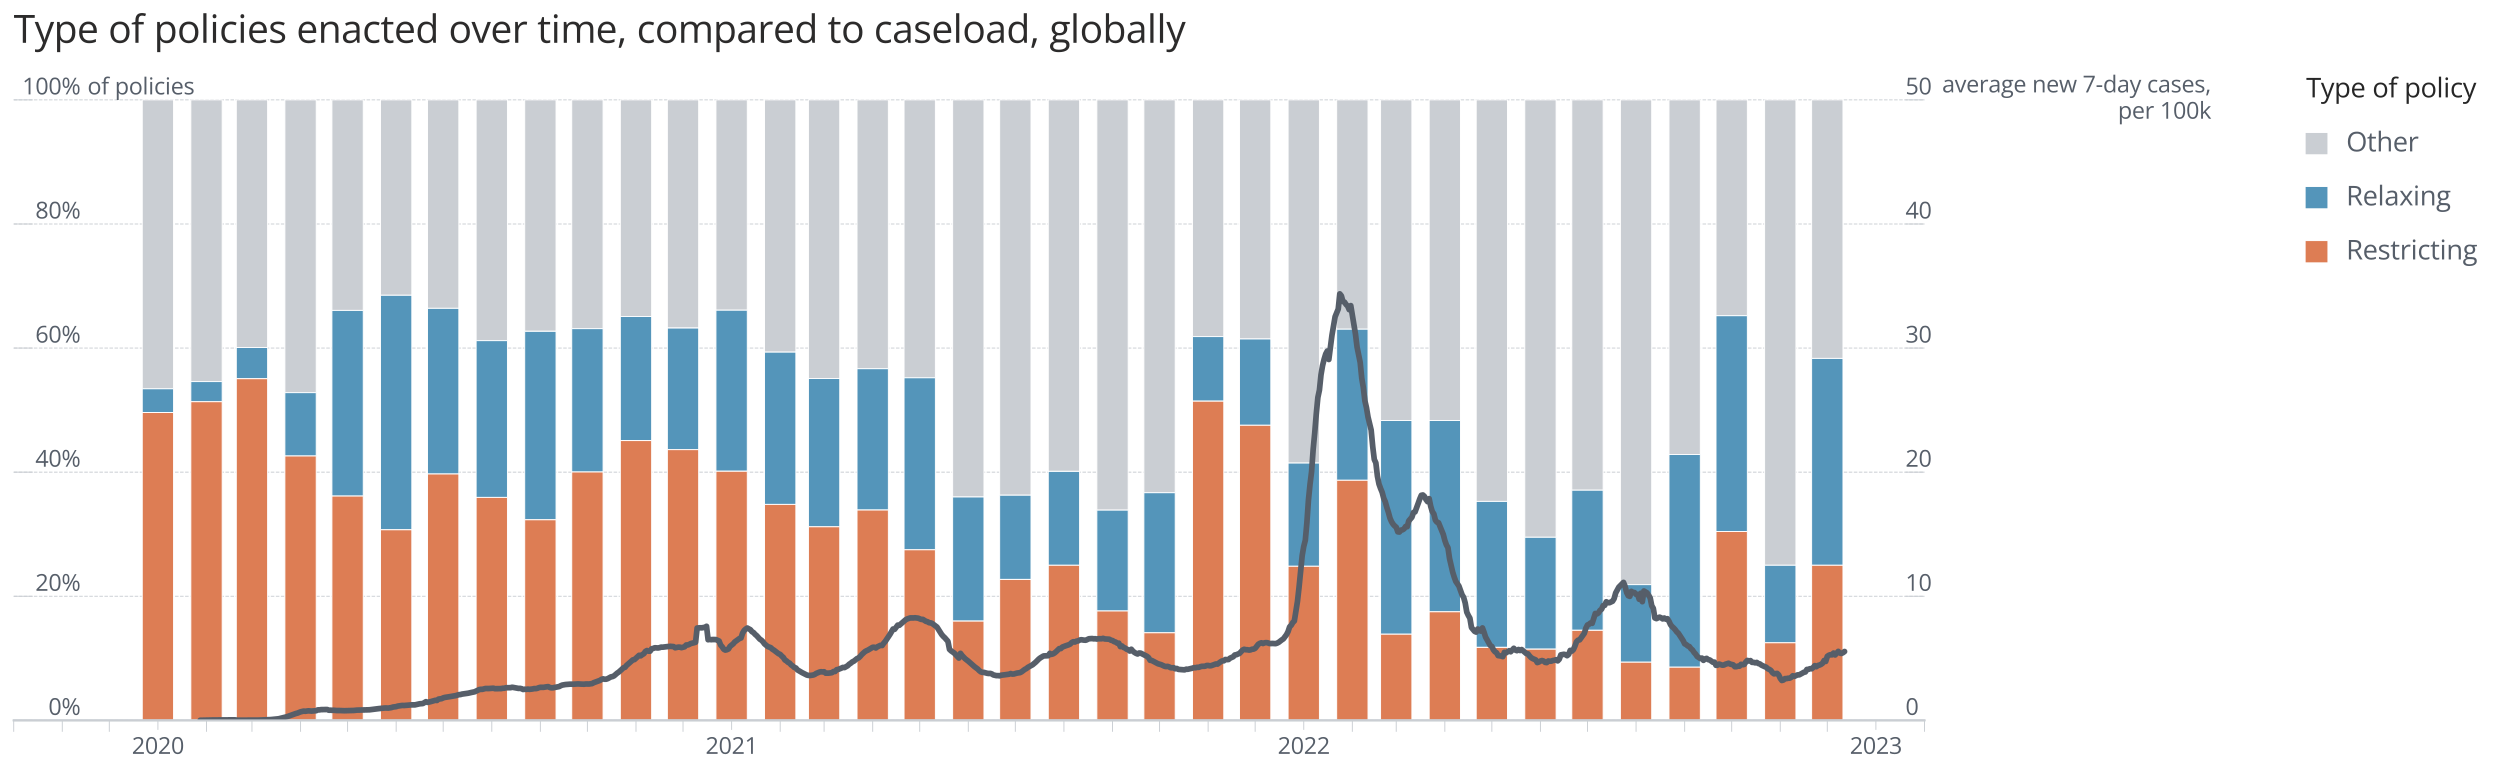 <?xml version="1.0" encoding="utf-8" standalone="no"?>
<!DOCTYPE svg PUBLIC "-//W3C//DTD SVG 1.1//EN"
  "http://www.w3.org/Graphics/SVG/1.1/DTD/svg11.dtd">
<svg height="406.352pt" version="1.1" viewBox="0 0 1314.12 406.352" width="1314.12pt" xmlns="http://www.w3.org/2000/svg" xmlns:xlink="http://www.w3.org/1999/xlink">
 <defs>
  <style type="text/css">*{stroke-linecap:butt;stroke-linejoin:round;}</style>
 </defs>
 <g id="figure_1">
  <g id="patch_1">
   <path d="M 0 406.352 
L 1314.12 406.352 
L 1314.12 0 
L 0 0 
z
" style="fill:#ffffff;"/>
  </g>
  <g id="axes_1">
   <g id="patch_2">
    <path d="M 7.2 378.663 
L 1011.6 378.663 
L 1011.6 52.503 
L 7.2 52.503 
z
" style="fill:#ffffff;"/>
   </g>
   <g id="matplotlib.axis_1">
    <g id="xtick_1">
     <g id="line2d_1">
      <defs>
       <path d="M 0 0 
L 0 5 
" id="mc69550dbe3" style="stroke:#caced3;stroke-width:0.5;"/>
      </defs>
      <g>
       <use style="fill:#caced3;stroke:#caced3;stroke-width:0.5;" x="83.004" xlink:href="#mc69550dbe3" y="378.663"/>
      </g>
     </g>
     <g id="text_1">
      <!-- 2020 -->
      <g style="fill:#565e69;" transform="translate(69.283 396.281)scale(0.12 -0.12)">
       <defs>
        <path d="M 3309 0 
L 316 0 
L 316 434 
L 1538 1675 
Q 1878 2019 2111 2287 
Q 2344 2556 2466 2817 
Q 2588 3078 2588 3391 
Q 2588 3778 2358 3983 
Q 2128 4188 1753 4188 
Q 1425 4188 1172 4075 
Q 919 3963 653 3756 
L 375 4106 
Q 556 4259 770 4378 
Q 984 4497 1229 4565 
Q 1475 4634 1753 4634 
Q 2175 4634 2481 4487 
Q 2788 4341 2955 4069 
Q 3122 3797 3122 3422 
Q 3122 3059 2978 2748 
Q 2834 2438 2575 2133 
Q 2316 1828 1969 1488 
L 975 497 
L 975 475 
L 3309 475 
L 3309 0 
z
" id="OpenSans-Regular-32" transform="scale(0.016)"/>
        <path d="M 3334 2291 
Q 3334 1734 3250 1296 
Q 3166 859 2984 556 
Q 2803 253 2515 95 
Q 2228 -63 1825 -63 
Q 1316 -63 983 215 
Q 650 494 486 1020 
Q 322 1547 322 2291 
Q 322 3022 470 3548 
Q 619 4075 950 4358 
Q 1281 4641 1825 4641 
Q 2341 4641 2675 4361 
Q 3009 4081 3171 3554 
Q 3334 3028 3334 2291 
z
M 844 2291 
Q 844 1653 941 1228 
Q 1038 803 1255 592 
Q 1472 381 1825 381 
Q 2178 381 2395 590 
Q 2613 800 2711 1225 
Q 2809 1650 2809 2291 
Q 2809 2919 2712 3342 
Q 2616 3766 2400 3980 
Q 2184 4194 1825 4194 
Q 1466 4194 1250 3980 
Q 1034 3766 939 3342 
Q 844 2919 844 2291 
z
" id="OpenSans-Regular-30" transform="scale(0.016)"/>
       </defs>
       <use xlink:href="#OpenSans-Regular-32"/>
       <use x="57.178" xlink:href="#OpenSans-Regular-30"/>
       <use x="114.355" xlink:href="#OpenSans-Regular-32"/>
       <use x="171.533" xlink:href="#OpenSans-Regular-30"/>
      </g>
     </g>
    </g>
    <g id="xtick_2">
     <g id="line2d_2">
      <g>
       <use style="fill:#caced3;stroke:#caced3;stroke-width:0.5;" x="384.571" xlink:href="#mc69550dbe3" y="378.663"/>
      </g>
     </g>
     <g id="text_2">
      <!-- 2021 -->
      <g style="fill:#565e69;" transform="translate(370.85 396.281)scale(0.12 -0.12)">
       <defs>
        <path d="M 2247 0 
L 1741 0 
L 1741 3238 
Q 1741 3422 1742 3555 
Q 1744 3688 1748 3798 
Q 1753 3909 1763 4025 
Q 1666 3925 1581 3854 
Q 1497 3784 1372 3681 
L 850 3263 
L 578 3616 
L 1816 4569 
L 2247 4569 
L 2247 0 
z
" id="OpenSans-Regular-31" transform="scale(0.016)"/>
       </defs>
       <use xlink:href="#OpenSans-Regular-32"/>
       <use x="57.178" xlink:href="#OpenSans-Regular-30"/>
       <use x="114.355" xlink:href="#OpenSans-Regular-32"/>
       <use x="171.533" xlink:href="#OpenSans-Regular-31"/>
      </g>
     </g>
    </g>
    <g id="xtick_3">
     <g id="line2d_3">
      <g>
       <use style="fill:#caced3;stroke:#caced3;stroke-width:0.5;" x="685.314" xlink:href="#mc69550dbe3" y="378.663"/>
      </g>
     </g>
     <g id="text_3">
      <!-- 2022 -->
      <g style="fill:#565e69;" transform="translate(671.593 396.281)scale(0.12 -0.12)">
       <use xlink:href="#OpenSans-Regular-32"/>
       <use x="57.178" xlink:href="#OpenSans-Regular-30"/>
       <use x="114.355" xlink:href="#OpenSans-Regular-32"/>
       <use x="171.533" xlink:href="#OpenSans-Regular-32"/>
      </g>
     </g>
    </g>
    <g id="xtick_4">
     <g id="line2d_4">
      <g>
       <use style="fill:#caced3;stroke:#caced3;stroke-width:0.5;" x="986.057" xlink:href="#mc69550dbe3" y="378.663"/>
      </g>
     </g>
     <g id="text_4">
      <!-- 2023 -->
      <g style="fill:#565e69;" transform="translate(972.336 396.281)scale(0.12 -0.12)">
       <defs>
        <path d="M 3141 3503 
Q 3141 3197 3022 2972 
Q 2903 2747 2690 2605 
Q 2478 2463 2191 2406 
L 2191 2381 
Q 2734 2313 3007 2031 
Q 3281 1750 3281 1294 
Q 3281 897 3095 590 
Q 2909 284 2526 110 
Q 2144 -63 1547 -63 
Q 1184 -63 876 -5 
Q 569 53 288 188 
L 288 675 
Q 572 534 906 454 
Q 1241 375 1553 375 
Q 2178 375 2456 623 
Q 2734 872 2734 1303 
Q 2734 1600 2579 1783 
Q 2425 1966 2136 2052 
Q 1847 2138 1441 2138 
L 984 2138 
L 984 2581 
L 1444 2581 
Q 1816 2581 2075 2690 
Q 2334 2800 2470 2998 
Q 2606 3197 2606 3469 
Q 2606 3816 2375 4005 
Q 2144 4194 1747 4194 
Q 1503 4194 1303 4144 
Q 1103 4094 928 4006 
Q 753 3919 578 3803 
L 316 4159 
Q 566 4353 925 4493 
Q 1284 4634 1741 4634 
Q 2441 4634 2791 4315 
Q 3141 3997 3141 3503 
z
" id="OpenSans-Regular-33" transform="scale(0.016)"/>
       </defs>
       <use xlink:href="#OpenSans-Regular-32"/>
       <use x="57.178" xlink:href="#OpenSans-Regular-30"/>
       <use x="114.355" xlink:href="#OpenSans-Regular-32"/>
       <use x="171.533" xlink:href="#OpenSans-Regular-33"/>
      </g>
     </g>
    </g>
    <g id="xtick_5">
     <g id="line2d_5">
      <defs>
       <path d="M 0 0 
L 0 6 
" id="mc97e08fa02" style="stroke:#caced3;stroke-width:0.5;"/>
      </defs>
      <g>
       <use style="fill:#caced3;stroke:#caced3;stroke-width:0.5;" x="7.2" xlink:href="#mc97e08fa02" y="378.663"/>
      </g>
     </g>
    </g>
    <g id="xtick_6">
     <g id="line2d_6">
      <g>
       <use style="fill:#caced3;stroke:#caced3;stroke-width:0.5;" x="32.743" xlink:href="#mc97e08fa02" y="378.663"/>
      </g>
     </g>
    </g>
    <g id="xtick_7">
     <g id="line2d_7">
      <g>
       <use style="fill:#caced3;stroke:#caced3;stroke-width:0.5;" x="57.461" xlink:href="#mc97e08fa02" y="378.663"/>
      </g>
     </g>
    </g>
    <g id="xtick_8">
     <g id="line2d_8">
      <g>
       <use style="fill:#caced3;stroke:#caced3;stroke-width:0.5;" x="108.546" xlink:href="#mc97e08fa02" y="378.663"/>
      </g>
     </g>
    </g>
    <g id="xtick_9">
     <g id="line2d_9">
      <g>
       <use style="fill:#caced3;stroke:#caced3;stroke-width:0.5;" x="132.441" xlink:href="#mc97e08fa02" y="378.663"/>
      </g>
     </g>
    </g>
    <g id="xtick_10">
     <g id="line2d_10">
      <g>
       <use style="fill:#caced3;stroke:#caced3;stroke-width:0.5;" x="157.984" xlink:href="#mc97e08fa02" y="378.663"/>
      </g>
     </g>
    </g>
    <g id="xtick_11">
     <g id="line2d_11">
      <g>
       <use style="fill:#caced3;stroke:#caced3;stroke-width:0.5;" x="182.702" xlink:href="#mc97e08fa02" y="378.663"/>
      </g>
     </g>
    </g>
    <g id="xtick_12">
     <g id="line2d_12">
      <g>
       <use style="fill:#caced3;stroke:#caced3;stroke-width:0.5;" x="208.245" xlink:href="#mc97e08fa02" y="378.663"/>
      </g>
     </g>
    </g>
    <g id="xtick_13">
     <g id="line2d_13">
      <g>
       <use style="fill:#caced3;stroke:#caced3;stroke-width:0.5;" x="232.963" xlink:href="#mc97e08fa02" y="378.663"/>
      </g>
     </g>
    </g>
    <g id="xtick_14">
     <g id="line2d_14">
      <g>
       <use style="fill:#caced3;stroke:#caced3;stroke-width:0.5;" x="258.506" xlink:href="#mc97e08fa02" y="378.663"/>
      </g>
     </g>
    </g>
    <g id="xtick_15">
     <g id="line2d_15">
      <g>
       <use style="fill:#caced3;stroke:#caced3;stroke-width:0.5;" x="284.049" xlink:href="#mc97e08fa02" y="378.663"/>
      </g>
     </g>
    </g>
    <g id="xtick_16">
     <g id="line2d_16">
      <g>
       <use style="fill:#caced3;stroke:#caced3;stroke-width:0.5;" x="308.767" xlink:href="#mc97e08fa02" y="378.663"/>
      </g>
     </g>
    </g>
    <g id="xtick_17">
     <g id="line2d_17">
      <g>
       <use style="fill:#caced3;stroke:#caced3;stroke-width:0.5;" x="334.31" xlink:href="#mc97e08fa02" y="378.663"/>
      </g>
     </g>
    </g>
    <g id="xtick_18">
     <g id="line2d_18">
      <g>
       <use style="fill:#caced3;stroke:#caced3;stroke-width:0.5;" x="359.028" xlink:href="#mc97e08fa02" y="378.663"/>
      </g>
     </g>
    </g>
    <g id="xtick_19">
     <g id="line2d_19">
      <g>
       <use style="fill:#caced3;stroke:#caced3;stroke-width:0.5;" x="410.114" xlink:href="#mc97e08fa02" y="378.663"/>
      </g>
     </g>
    </g>
    <g id="xtick_20">
     <g id="line2d_20">
      <g>
       <use style="fill:#caced3;stroke:#caced3;stroke-width:0.5;" x="433.184" xlink:href="#mc97e08fa02" y="378.663"/>
      </g>
     </g>
    </g>
    <g id="xtick_21">
     <g id="line2d_21">
      <g>
       <use style="fill:#caced3;stroke:#caced3;stroke-width:0.5;" x="458.727" xlink:href="#mc97e08fa02" y="378.663"/>
      </g>
     </g>
    </g>
    <g id="xtick_22">
     <g id="line2d_22">
      <g>
       <use style="fill:#caced3;stroke:#caced3;stroke-width:0.5;" x="483.445" xlink:href="#mc97e08fa02" y="378.663"/>
      </g>
     </g>
    </g>
    <g id="xtick_23">
     <g id="line2d_23">
      <g>
       <use style="fill:#caced3;stroke:#caced3;stroke-width:0.5;" x="508.988" xlink:href="#mc97e08fa02" y="378.663"/>
      </g>
     </g>
    </g>
    <g id="xtick_24">
     <g id="line2d_24">
      <g>
       <use style="fill:#caced3;stroke:#caced3;stroke-width:0.5;" x="533.707" xlink:href="#mc97e08fa02" y="378.663"/>
      </g>
     </g>
    </g>
    <g id="xtick_25">
     <g id="line2d_25">
      <g>
       <use style="fill:#caced3;stroke:#caced3;stroke-width:0.5;" x="559.249" xlink:href="#mc97e08fa02" y="378.663"/>
      </g>
     </g>
    </g>
    <g id="xtick_26">
     <g id="line2d_26">
      <g>
       <use style="fill:#caced3;stroke:#caced3;stroke-width:0.5;" x="584.792" xlink:href="#mc97e08fa02" y="378.663"/>
      </g>
     </g>
    </g>
    <g id="xtick_27">
     <g id="line2d_27">
      <g>
       <use style="fill:#caced3;stroke:#caced3;stroke-width:0.5;" x="609.51" xlink:href="#mc97e08fa02" y="378.663"/>
      </g>
     </g>
    </g>
    <g id="xtick_28">
     <g id="line2d_28">
      <g>
       <use style="fill:#caced3;stroke:#caced3;stroke-width:0.5;" x="635.053" xlink:href="#mc97e08fa02" y="378.663"/>
      </g>
     </g>
    </g>
    <g id="xtick_29">
     <g id="line2d_29">
      <g>
       <use style="fill:#caced3;stroke:#caced3;stroke-width:0.5;" x="659.772" xlink:href="#mc97e08fa02" y="378.663"/>
      </g>
     </g>
    </g>
    <g id="xtick_30">
     <g id="line2d_30">
      <g>
       <use style="fill:#caced3;stroke:#caced3;stroke-width:0.5;" x="710.857" xlink:href="#mc97e08fa02" y="378.663"/>
      </g>
     </g>
    </g>
    <g id="xtick_31">
     <g id="line2d_31">
      <g>
       <use style="fill:#caced3;stroke:#caced3;stroke-width:0.5;" x="733.927" xlink:href="#mc97e08fa02" y="378.663"/>
      </g>
     </g>
    </g>
    <g id="xtick_32">
     <g id="line2d_32">
      <g>
       <use style="fill:#caced3;stroke:#caced3;stroke-width:0.5;" x="759.47" xlink:href="#mc97e08fa02" y="378.663"/>
      </g>
     </g>
    </g>
    <g id="xtick_33">
     <g id="line2d_33">
      <g>
       <use style="fill:#caced3;stroke:#caced3;stroke-width:0.5;" x="784.189" xlink:href="#mc97e08fa02" y="378.663"/>
      </g>
     </g>
    </g>
    <g id="xtick_34">
     <g id="line2d_34">
      <g>
       <use style="fill:#caced3;stroke:#caced3;stroke-width:0.5;" x="809.731" xlink:href="#mc97e08fa02" y="378.663"/>
      </g>
     </g>
    </g>
    <g id="xtick_35">
     <g id="line2d_35">
      <g>
       <use style="fill:#caced3;stroke:#caced3;stroke-width:0.5;" x="834.45" xlink:href="#mc97e08fa02" y="378.663"/>
      </g>
     </g>
    </g>
    <g id="xtick_36">
     <g id="line2d_36">
      <g>
       <use style="fill:#caced3;stroke:#caced3;stroke-width:0.5;" x="859.992" xlink:href="#mc97e08fa02" y="378.663"/>
      </g>
     </g>
    </g>
    <g id="xtick_37">
     <g id="line2d_37">
      <g>
       <use style="fill:#caced3;stroke:#caced3;stroke-width:0.5;" x="885.535" xlink:href="#mc97e08fa02" y="378.663"/>
      </g>
     </g>
    </g>
    <g id="xtick_38">
     <g id="line2d_38">
      <g>
       <use style="fill:#caced3;stroke:#caced3;stroke-width:0.5;" x="910.254" xlink:href="#mc97e08fa02" y="378.663"/>
      </g>
     </g>
    </g>
    <g id="xtick_39">
     <g id="line2d_39">
      <g>
       <use style="fill:#caced3;stroke:#caced3;stroke-width:0.5;" x="935.796" xlink:href="#mc97e08fa02" y="378.663"/>
      </g>
     </g>
    </g>
    <g id="xtick_40">
     <g id="line2d_40">
      <g>
       <use style="fill:#caced3;stroke:#caced3;stroke-width:0.5;" x="960.515" xlink:href="#mc97e08fa02" y="378.663"/>
      </g>
     </g>
    </g>
    <g id="xtick_41">
     <g id="line2d_41">
      <g>
       <use style="fill:#caced3;stroke:#caced3;stroke-width:0.5;" x="1011.6" xlink:href="#mc97e08fa02" y="378.663"/>
      </g>
     </g>
    </g>
   </g>
   <g id="matplotlib.axis_2">
    <g id="ytick_1">
     <g id="line2d_42">
      <path clip-path="url(#pd56cff1dc9)" d="M 7.2 378.663 
L 1011.6 378.663 
" style="fill:none;stroke:#caced3;stroke-dasharray:1.85,0.8;stroke-dashoffset:0;stroke-width:0.5;"/>
     </g>
     <g id="line2d_43">
      <defs>
       <path d="M 0 0 
L 10 0 
" id="mf346560ac2" style="stroke:#caced3;stroke-width:0.5;"/>
      </defs>
      <g>
       <use style="fill:#caced3;stroke:#caced3;stroke-width:0.5;" x="7.2" xlink:href="#mf346560ac2" y="378.663"/>
      </g>
     </g>
     <g id="text_5">
      <!-- 0% -->
      <g style="fill:#565e69;" transform="translate(25.419 375.793)scale(0.12 -0.12)">
       <defs>
        <path d="M 1247 4634 
Q 1716 4634 1958 4261 
Q 2200 3888 2200 3206 
Q 2200 2525 1965 2145 
Q 1731 1766 1247 1766 
Q 797 1766 558 2145 
Q 319 2525 319 3206 
Q 319 3888 547 4261 
Q 775 4634 1247 4634 
z
M 1247 4263 
Q 994 4263 875 3998 
Q 756 3734 756 3206 
Q 756 2678 875 2409 
Q 994 2141 1247 2141 
Q 1509 2141 1637 2409 
Q 1766 2678 1766 3206 
Q 1766 3731 1639 3997 
Q 1513 4263 1247 4263 
z
M 4141 4569 
L 1606 0 
L 1150 0 
L 3684 4569 
L 4141 4569 
z
M 4019 2803 
Q 4484 2803 4728 2429 
Q 4972 2056 4972 1375 
Q 4972 697 4737 317 
Q 4503 -63 4019 -63 
Q 3566 -63 3328 317 
Q 3091 697 3091 1375 
Q 3091 2056 3317 2429 
Q 3544 2803 4019 2803 
z
M 4019 2428 
Q 3766 2428 3647 2165 
Q 3528 1903 3528 1375 
Q 3528 847 3647 580 
Q 3766 313 4019 313 
Q 4281 313 4409 577 
Q 4538 841 4538 1375 
Q 4538 1900 4411 2164 
Q 4284 2428 4019 2428 
z
" id="OpenSans-Regular-25" transform="scale(0.016)"/>
       </defs>
       <use xlink:href="#OpenSans-Regular-30"/>
       <use x="57.178" xlink:href="#OpenSans-Regular-25"/>
      </g>
     </g>
    </g>
    <g id="ytick_2">
     <g id="line2d_44">
      <path clip-path="url(#pd56cff1dc9)" d="M 7.2 313.431 
L 1011.6 313.431 
" style="fill:none;stroke:#caced3;stroke-dasharray:1.85,0.8;stroke-dashoffset:0;stroke-width:0.5;"/>
     </g>
     <g id="line2d_45">
      <g>
       <use style="fill:#caced3;stroke:#caced3;stroke-width:0.5;" x="7.2" xlink:href="#mf346560ac2" y="313.431"/>
      </g>
     </g>
     <g id="text_6">
      <!-- 20% -->
      <g style="fill:#565e69;" transform="translate(18.558 310.56)scale(0.12 -0.12)">
       <use xlink:href="#OpenSans-Regular-32"/>
       <use x="57.178" xlink:href="#OpenSans-Regular-30"/>
       <use x="114.355" xlink:href="#OpenSans-Regular-25"/>
      </g>
     </g>
    </g>
    <g id="ytick_3">
     <g id="line2d_46">
      <path clip-path="url(#pd56cff1dc9)" d="M 7.2 248.199 
L 1011.6 248.199 
" style="fill:none;stroke:#caced3;stroke-dasharray:1.85,0.8;stroke-dashoffset:0;stroke-width:0.5;"/>
     </g>
     <g id="line2d_47">
      <g>
       <use style="fill:#caced3;stroke:#caced3;stroke-width:0.5;" x="7.2" xlink:href="#mf346560ac2" y="248.199"/>
      </g>
     </g>
     <g id="text_7">
      <!-- 40% -->
      <g style="fill:#565e69;" transform="translate(18.558 245.328)scale(0.12 -0.12)">
       <defs>
        <path d="M 3538 1059 
L 2853 1059 
L 2853 0 
L 2347 0 
L 2347 1059 
L 138 1059 
L 138 1497 
L 2313 4594 
L 2853 4594 
L 2853 1528 
L 3538 1528 
L 3538 1059 
z
M 2347 1528 
L 2347 3022 
Q 2347 3194 2350 3333 
Q 2353 3472 2359 3592 
Q 2366 3713 2370 3822 
Q 2375 3931 2378 4038 
L 2353 4038 
Q 2294 3913 2217 3773 
Q 2141 3634 2063 3525 
L 653 1528 
L 2347 1528 
z
" id="OpenSans-Regular-34" transform="scale(0.016)"/>
       </defs>
       <use xlink:href="#OpenSans-Regular-34"/>
       <use x="57.178" xlink:href="#OpenSans-Regular-30"/>
       <use x="114.355" xlink:href="#OpenSans-Regular-25"/>
      </g>
     </g>
    </g>
    <g id="ytick_4">
     <g id="line2d_48">
      <path clip-path="url(#pd56cff1dc9)" d="M 7.2 182.967 
L 1011.6 182.967 
" style="fill:none;stroke:#caced3;stroke-dasharray:1.85,0.8;stroke-dashoffset:0;stroke-width:0.5;"/>
     </g>
     <g id="line2d_49">
      <g>
       <use style="fill:#caced3;stroke:#caced3;stroke-width:0.5;" x="7.2" xlink:href="#mf346560ac2" y="182.967"/>
      </g>
     </g>
     <g id="text_8">
      <!-- 60% -->
      <g style="fill:#565e69;" transform="translate(18.558 180.096)scale(0.12 -0.12)">
       <defs>
        <path d="M 363 1953 
Q 363 2366 420 2759 
Q 478 3153 615 3492 
Q 753 3831 990 4087 
Q 1228 4344 1583 4489 
Q 1938 4634 2434 4634 
Q 2575 4634 2737 4620 
Q 2900 4606 3006 4575 
L 3006 4128 
Q 2891 4169 2742 4187 
Q 2594 4206 2444 4206 
Q 1863 4206 1530 3953 
Q 1197 3700 1050 3267 
Q 903 2834 881 2294 
L 916 2294 
Q 1013 2450 1163 2576 
Q 1313 2703 1527 2778 
Q 1741 2853 2025 2853 
Q 2425 2853 2723 2690 
Q 3022 2528 3186 2218 
Q 3350 1909 3350 1469 
Q 3350 997 3175 653 
Q 3000 309 2676 123 
Q 2353 -63 1906 -63 
Q 1572 -63 1290 65 
Q 1009 194 801 447 
Q 594 700 478 1076 
Q 363 1453 363 1953 
z
M 1900 375 
Q 2325 375 2581 647 
Q 2838 919 2838 1469 
Q 2838 1919 2609 2181 
Q 2381 2444 1922 2444 
Q 1609 2444 1378 2314 
Q 1147 2184 1019 1987 
Q 891 1791 891 1588 
Q 891 1381 952 1168 
Q 1013 956 1138 775 
Q 1263 594 1453 484 
Q 1644 375 1900 375 
z
" id="OpenSans-Regular-36" transform="scale(0.016)"/>
       </defs>
       <use xlink:href="#OpenSans-Regular-36"/>
       <use x="57.178" xlink:href="#OpenSans-Regular-30"/>
       <use x="114.355" xlink:href="#OpenSans-Regular-25"/>
      </g>
     </g>
    </g>
    <g id="ytick_5">
     <g id="line2d_50">
      <path clip-path="url(#pd56cff1dc9)" d="M 7.2 117.735 
L 1011.6 117.735 
" style="fill:none;stroke:#caced3;stroke-dasharray:1.85,0.8;stroke-dashoffset:0;stroke-width:0.5;"/>
     </g>
     <g id="line2d_51">
      <g>
       <use style="fill:#caced3;stroke:#caced3;stroke-width:0.5;" x="7.2" xlink:href="#mf346560ac2" y="117.735"/>
      </g>
     </g>
     <g id="text_9">
      <!-- 80% -->
      <g style="fill:#565e69;" transform="translate(18.558 114.865)scale(0.12 -0.12)">
       <defs>
        <path d="M 1825 4634 
Q 2222 4634 2528 4509 
Q 2834 4384 3007 4142 
Q 3181 3900 3181 3547 
Q 3181 3269 3061 3061 
Q 2941 2853 2737 2698 
Q 2534 2544 2288 2422 
Q 2581 2288 2817 2119 
Q 3053 1950 3190 1722 
Q 3328 1494 3328 1181 
Q 3328 797 3142 517 
Q 2956 238 2622 87 
Q 2288 -63 1838 -63 
Q 1353 -63 1014 82 
Q 675 228 498 501 
Q 322 775 322 1159 
Q 322 1475 456 1708 
Q 591 1941 812 2109 
Q 1034 2278 1297 2394 
Q 1069 2519 880 2678 
Q 691 2838 580 3052 
Q 469 3266 469 3550 
Q 469 3897 645 4139 
Q 822 4381 1130 4507 
Q 1438 4634 1825 4634 
z
M 831 1156 
Q 831 806 1078 579 
Q 1325 353 1825 353 
Q 2300 353 2559 579 
Q 2819 806 2819 1175 
Q 2819 1403 2700 1576 
Q 2581 1750 2362 1887 
Q 2144 2025 1847 2138 
L 1734 2178 
Q 1447 2059 1245 1914 
Q 1044 1769 937 1584 
Q 831 1400 831 1156 
z
M 1819 4209 
Q 1450 4209 1215 4032 
Q 981 3856 981 3525 
Q 981 3288 1095 3123 
Q 1209 2959 1406 2842 
Q 1603 2725 1847 2625 
Q 2084 2725 2268 2845 
Q 2453 2966 2559 3131 
Q 2666 3297 2666 3528 
Q 2666 3859 2433 4034 
Q 2200 4209 1819 4209 
z
" id="OpenSans-Regular-38" transform="scale(0.016)"/>
       </defs>
       <use xlink:href="#OpenSans-Regular-38"/>
       <use x="57.178" xlink:href="#OpenSans-Regular-30"/>
       <use x="114.355" xlink:href="#OpenSans-Regular-25"/>
      </g>
     </g>
    </g>
    <g id="ytick_6">
     <g id="line2d_52">
      <path clip-path="url(#pd56cff1dc9)" d="M 7.2 52.503 
L 1011.6 52.503 
" style="fill:none;stroke:#caced3;stroke-dasharray:1.85,0.8;stroke-dashoffset:0;stroke-width:0.5;"/>
     </g>
     <g id="line2d_53">
      <g>
       <use style="fill:#caced3;stroke:#caced3;stroke-width:0.5;" x="7.2" xlink:href="#mf346560ac2" y="52.503"/>
      </g>
     </g>
     <g id="text_10">
      <!-- 100% -->
      <g style="fill:#565e69;" transform="translate(11.697 49.633)scale(0.12 -0.12)">
       <use xlink:href="#OpenSans-Regular-31"/>
       <use x="57.178" xlink:href="#OpenSans-Regular-30"/>
       <use x="114.355" xlink:href="#OpenSans-Regular-30"/>
       <use x="171.533" xlink:href="#OpenSans-Regular-25"/>
      </g>
     </g>
    </g>
    <g id="text_11">
     <!-- of policies -->
     <g style="fill:#565e69;" transform="translate(45.969 49.633)scale(0.12 -0.12)">
      <defs>
       <path d="M 3500 1719 
Q 3500 1297 3390 965 
Q 3281 634 3075 406 
Q 2869 178 2576 57 
Q 2284 -63 1916 -63 
Q 1572 -63 1286 57 
Q 1000 178 792 406 
Q 584 634 470 965 
Q 356 1297 356 1719 
Q 356 2281 547 2676 
Q 738 3072 1092 3280 
Q 1447 3488 1938 3488 
Q 2406 3488 2757 3278 
Q 3109 3069 3304 2673 
Q 3500 2278 3500 1719 
z
M 894 1719 
Q 894 1306 1003 1003 
Q 1113 700 1341 534 
Q 1569 369 1928 369 
Q 2284 369 2514 534 
Q 2744 700 2853 1003 
Q 2963 1306 2963 1719 
Q 2963 2128 2853 2426 
Q 2744 2725 2516 2887 
Q 2288 3050 1925 3050 
Q 1391 3050 1142 2697 
Q 894 2344 894 1719 
z
" id="OpenSans-Regular-6f" transform="scale(0.016)"/>
       <path d="M 2072 3019 
L 1219 3019 
L 1219 0 
L 700 0 
L 700 3019 
L 94 3019 
L 94 3269 
L 700 3441 
L 700 3669 
Q 700 4100 828 4370 
Q 956 4641 1200 4769 
Q 1444 4897 1794 4897 
Q 1991 4897 2155 4862 
Q 2319 4828 2444 4784 
L 2309 4375 
Q 2203 4409 2070 4439 
Q 1938 4469 1800 4469 
Q 1503 4469 1361 4276 
Q 1219 4084 1219 3675 
L 1219 3425 
L 2072 3425 
L 2072 3019 
z
" id="OpenSans-Regular-66" transform="scale(0.016)"/>
       <path id="OpenSans-Regular-20" transform="scale(0.016)"/>
       <path d="M 2156 3488 
Q 2797 3488 3178 3047 
Q 3559 2606 3559 1722 
Q 3559 1138 3384 741 
Q 3209 344 2892 140 
Q 2575 -63 2144 -63 
Q 1872 -63 1665 9 
Q 1459 81 1312 203 
Q 1166 325 1069 469 
L 1031 469 
Q 1041 347 1055 175 
Q 1069 3 1069 -125 
L 1069 -1531 
L 547 -1531 
L 547 3425 
L 975 3425 
L 1044 2919 
L 1069 2919 
Q 1169 3075 1312 3204 
Q 1456 3334 1664 3411 
Q 1872 3488 2156 3488 
z
M 2066 3050 
Q 1709 3050 1492 2912 
Q 1275 2775 1175 2501 
Q 1075 2228 1069 1816 
L 1069 1716 
Q 1069 1281 1164 981 
Q 1259 681 1479 525 
Q 1700 369 2072 369 
Q 2391 369 2603 541 
Q 2816 713 2920 1020 
Q 3025 1328 3025 1728 
Q 3025 2334 2789 2692 
Q 2553 3050 2066 3050 
z
" id="OpenSans-Regular-70" transform="scale(0.016)"/>
       <path d="M 1069 0 
L 547 0 
L 547 4863 
L 1069 4863 
L 1069 0 
z
" id="OpenSans-Regular-6c" transform="scale(0.016)"/>
       <path d="M 1066 3425 
L 1066 0 
L 547 0 
L 547 3425 
L 1066 3425 
z
M 813 4706 
Q 941 4706 1033 4623 
Q 1125 4541 1125 4366 
Q 1125 4194 1033 4109 
Q 941 4025 813 4025 
Q 678 4025 589 4109 
Q 500 4194 500 4366 
Q 500 4541 589 4623 
Q 678 4706 813 4706 
z
" id="OpenSans-Regular-69" transform="scale(0.016)"/>
       <path d="M 1919 -63 
Q 1456 -63 1103 128 
Q 750 319 553 709 
Q 356 1100 356 1694 
Q 356 2316 564 2711 
Q 772 3106 1137 3297 
Q 1503 3488 1969 3488 
Q 2225 3488 2464 3436 
Q 2703 3384 2856 3306 
L 2700 2872 
Q 2544 2934 2339 2984 
Q 2134 3034 1956 3034 
Q 1600 3034 1364 2881 
Q 1128 2728 1011 2431 
Q 894 2134 894 1700 
Q 894 1284 1008 990 
Q 1122 697 1348 542 
Q 1575 388 1916 388 
Q 2188 388 2406 445 
Q 2625 503 2803 581 
L 2803 119 
Q 2631 31 2420 -16 
Q 2209 -63 1919 -63 
z
" id="OpenSans-Regular-63" transform="scale(0.016)"/>
       <path d="M 1866 3488 
Q 2303 3488 2615 3294 
Q 2928 3100 3093 2751 
Q 3259 2403 3259 1938 
L 3259 1616 
L 894 1616 
Q 903 1013 1193 697 
Q 1484 381 2013 381 
Q 2338 381 2588 440 
Q 2838 500 3106 616 
L 3106 159 
Q 2847 44 2592 -9 
Q 2338 -63 1991 -63 
Q 1497 -63 1130 139 
Q 763 341 559 731 
Q 356 1122 356 1688 
Q 356 2241 542 2645 
Q 728 3050 1067 3269 
Q 1406 3488 1866 3488 
z
M 1859 3063 
Q 1444 3063 1197 2791 
Q 950 2519 903 2031 
L 2716 2031 
Q 2713 2338 2620 2570 
Q 2528 2803 2340 2933 
Q 2153 3063 1859 3063 
z
" id="OpenSans-Regular-65" transform="scale(0.016)"/>
       <path d="M 2763 938 
Q 2763 609 2598 386 
Q 2434 163 2129 50 
Q 1825 -63 1403 -63 
Q 1044 -63 781 -6 
Q 519 50 322 153 
L 322 631 
Q 531 528 822 443 
Q 1113 359 1416 359 
Q 1859 359 2059 503 
Q 2259 647 2259 894 
Q 2259 1034 2179 1142 
Q 2100 1250 1912 1351 
Q 1725 1453 1394 1575 
Q 1066 1700 827 1823 
Q 588 1947 458 2125 
Q 328 2303 328 2588 
Q 328 3022 679 3255 
Q 1031 3488 1603 3488 
Q 1913 3488 2183 3427 
Q 2453 3366 2688 3263 
L 2513 2847 
Q 2300 2938 2059 3000 
Q 1819 3063 1569 3063 
Q 1209 3063 1017 2944 
Q 825 2825 825 2619 
Q 825 2459 914 2356 
Q 1003 2253 1200 2162 
Q 1397 2072 1719 1950 
Q 2041 1831 2275 1704 
Q 2509 1578 2636 1398 
Q 2763 1219 2763 938 
z
" id="OpenSans-Regular-73" transform="scale(0.016)"/>
      </defs>
      <use xlink:href="#OpenSans-Regular-6f"/>
      <use x="60.156" xlink:href="#OpenSans-Regular-66"/>
      <use x="93.799" xlink:href="#OpenSans-Regular-20"/>
      <use x="119.775" xlink:href="#OpenSans-Regular-70"/>
      <use x="180.957" xlink:href="#OpenSans-Regular-6f"/>
      <use x="241.113" xlink:href="#OpenSans-Regular-6c"/>
      <use x="266.357" xlink:href="#OpenSans-Regular-69"/>
      <use x="291.602" xlink:href="#OpenSans-Regular-63"/>
      <use x="339.502" xlink:href="#OpenSans-Regular-69"/>
      <use x="364.746" xlink:href="#OpenSans-Regular-65"/>
      <use x="420.898" xlink:href="#OpenSans-Regular-73"/>
     </g>
    </g>
   </g>
   <g id="patch_3">
    <path clip-path="url(#pd56cff1dc9)" d="M 74.764 204.379 
L 91.243 204.379 
L 91.243 52.503 
L 74.764 52.503 
z
" style="fill:#caced3;stroke:#ffffff;stroke-linejoin:miter;stroke-width:0.5;"/>
   </g>
   <g id="patch_4">
    <path clip-path="url(#pd56cff1dc9)" d="M 100.307 200.597 
L 116.786 200.597 
L 116.786 52.503 
L 100.307 52.503 
z
" style="fill:#caced3;stroke:#ffffff;stroke-linejoin:miter;stroke-width:0.5;"/>
   </g>
   <g id="patch_5">
    <path clip-path="url(#pd56cff1dc9)" d="M 124.201 182.651 
L 140.681 182.651 
L 140.681 52.503 
L 124.201 52.503 
z
" style="fill:#caced3;stroke:#ffffff;stroke-linejoin:miter;stroke-width:0.5;"/>
   </g>
   <g id="patch_6">
    <path clip-path="url(#pd56cff1dc9)" d="M 149.744 206.409 
L 166.223 206.409 
L 166.223 52.503 
L 149.744 52.503 
z
" style="fill:#caced3;stroke:#ffffff;stroke-linejoin:miter;stroke-width:0.5;"/>
   </g>
   <g id="patch_7">
    <path clip-path="url(#pd56cff1dc9)" d="M 174.463 163.154 
L 190.942 163.154 
L 190.942 52.503 
L 174.463 52.503 
z
" style="fill:#caced3;stroke:#ffffff;stroke-linejoin:miter;stroke-width:0.5;"/>
   </g>
   <g id="patch_8">
    <path clip-path="url(#pd56cff1dc9)" d="M 200.005 155.217 
L 216.484 155.217 
L 216.484 52.503 
L 200.005 52.503 
z
" style="fill:#caced3;stroke:#ffffff;stroke-linejoin:miter;stroke-width:0.5;"/>
   </g>
   <g id="patch_9">
    <path clip-path="url(#pd56cff1dc9)" d="M 224.724 162.063 
L 241.203 162.063 
L 241.203 52.503 
L 224.724 52.503 
z
" style="fill:#caced3;stroke:#ffffff;stroke-linejoin:miter;stroke-width:0.5;"/>
   </g>
   <g id="patch_10">
    <path clip-path="url(#pd56cff1dc9)" d="M 250.266 179.069 
L 266.746 179.069 
L 266.746 52.503 
L 250.266 52.503 
z
" style="fill:#caced3;stroke:#ffffff;stroke-linejoin:miter;stroke-width:0.5;"/>
   </g>
   <g id="patch_11">
    <path clip-path="url(#pd56cff1dc9)" d="M 275.809 174.145 
L 292.288 174.145 
L 292.288 52.503 
L 275.809 52.503 
z
" style="fill:#caced3;stroke:#ffffff;stroke-linejoin:miter;stroke-width:0.5;"/>
   </g>
   <g id="patch_12">
    <path clip-path="url(#pd56cff1dc9)" d="M 300.528 172.766 
L 317.007 172.766 
L 317.007 52.503 
L 300.528 52.503 
z
" style="fill:#caced3;stroke:#ffffff;stroke-linejoin:miter;stroke-width:0.5;"/>
   </g>
   <g id="patch_13">
    <path clip-path="url(#pd56cff1dc9)" d="M 326.07 166.374 
L 342.549 166.374 
L 342.549 52.503 
L 326.07 52.503 
z
" style="fill:#caced3;stroke:#ffffff;stroke-linejoin:miter;stroke-width:0.5;"/>
   </g>
   <g id="patch_14">
    <path clip-path="url(#pd56cff1dc9)" d="M 350.789 172.426 
L 367.268 172.426 
L 367.268 52.503 
L 350.789 52.503 
z
" style="fill:#caced3;stroke:#ffffff;stroke-linejoin:miter;stroke-width:0.5;"/>
   </g>
   <g id="patch_15">
    <path clip-path="url(#pd56cff1dc9)" d="M 376.331 163.049 
L 392.81 163.049 
L 392.81 52.503 
L 376.331 52.503 
z
" style="fill:#caced3;stroke:#ffffff;stroke-linejoin:miter;stroke-width:0.5;"/>
   </g>
   <g id="patch_16">
    <path clip-path="url(#pd56cff1dc9)" d="M 401.874 185.104 
L 418.353 185.104 
L 418.353 52.503 
L 401.874 52.503 
z
" style="fill:#caced3;stroke:#ffffff;stroke-linejoin:miter;stroke-width:0.5;"/>
   </g>
   <g id="patch_17">
    <path clip-path="url(#pd56cff1dc9)" d="M 424.945 198.942 
L 441.424 198.942 
L 441.424 52.503 
L 424.945 52.503 
z
" style="fill:#caced3;stroke:#ffffff;stroke-linejoin:miter;stroke-width:0.5;"/>
   </g>
   <g id="patch_18">
    <path clip-path="url(#pd56cff1dc9)" d="M 450.487 193.811 
L 466.966 193.811 
L 466.966 52.503 
L 450.487 52.503 
z
" style="fill:#caced3;stroke:#ffffff;stroke-linejoin:miter;stroke-width:0.5;"/>
   </g>
   <g id="patch_19">
    <path clip-path="url(#pd56cff1dc9)" d="M 475.206 198.584 
L 491.685 198.584 
L 491.685 52.503 
L 475.206 52.503 
z
" style="fill:#caced3;stroke:#ffffff;stroke-linejoin:miter;stroke-width:0.5;"/>
   </g>
   <g id="patch_20">
    <path clip-path="url(#pd56cff1dc9)" d="M 500.748 261.246 
L 517.228 261.246 
L 517.228 52.503 
L 500.748 52.503 
z
" style="fill:#caced3;stroke:#ffffff;stroke-linejoin:miter;stroke-width:0.5;"/>
   </g>
   <g id="patch_21">
    <path clip-path="url(#pd56cff1dc9)" d="M 525.467 260.306 
L 541.946 260.306 
L 541.946 52.503 
L 525.467 52.503 
z
" style="fill:#caced3;stroke:#ffffff;stroke-linejoin:miter;stroke-width:0.5;"/>
   </g>
   <g id="patch_22">
    <path clip-path="url(#pd56cff1dc9)" d="M 551.01 247.77 
L 567.489 247.77 
L 567.489 52.503 
L 551.01 52.503 
z
" style="fill:#caced3;stroke:#ffffff;stroke-linejoin:miter;stroke-width:0.5;"/>
   </g>
   <g id="patch_23">
    <path clip-path="url(#pd56cff1dc9)" d="M 576.552 268.146 
L 593.031 268.146 
L 593.031 52.503 
L 576.552 52.503 
z
" style="fill:#caced3;stroke:#ffffff;stroke-linejoin:miter;stroke-width:0.5;"/>
   </g>
   <g id="patch_24">
    <path clip-path="url(#pd56cff1dc9)" d="M 601.271 258.983 
L 617.75 258.983 
L 617.75 52.503 
L 601.271 52.503 
z
" style="fill:#caced3;stroke:#ffffff;stroke-linejoin:miter;stroke-width:0.5;"/>
   </g>
   <g id="patch_25">
    <path clip-path="url(#pd56cff1dc9)" d="M 626.813 176.934 
L 643.293 176.934 
L 643.293 52.503 
L 626.813 52.503 
z
" style="fill:#caced3;stroke:#ffffff;stroke-linejoin:miter;stroke-width:0.5;"/>
   </g>
   <g id="patch_26">
    <path clip-path="url(#pd56cff1dc9)" d="M 651.532 178.194 
L 668.011 178.194 
L 668.011 52.503 
L 651.532 52.503 
z
" style="fill:#caced3;stroke:#ffffff;stroke-linejoin:miter;stroke-width:0.5;"/>
   </g>
   <g id="patch_27">
    <path clip-path="url(#pd56cff1dc9)" d="M 677.075 243.409 
L 693.554 243.409 
L 693.554 52.503 
L 677.075 52.503 
z
" style="fill:#caced3;stroke:#ffffff;stroke-linejoin:miter;stroke-width:0.5;"/>
   </g>
   <g id="patch_28">
    <path clip-path="url(#pd56cff1dc9)" d="M 702.617 173.041 
L 719.096 173.041 
L 719.096 52.503 
L 702.617 52.503 
z
" style="fill:#caced3;stroke:#ffffff;stroke-linejoin:miter;stroke-width:0.5;"/>
   </g>
   <g id="patch_29">
    <path clip-path="url(#pd56cff1dc9)" d="M 725.688 221.019 
L 742.167 221.019 
L 742.167 52.503 
L 725.688 52.503 
z
" style="fill:#caced3;stroke:#ffffff;stroke-linejoin:miter;stroke-width:0.5;"/>
   </g>
   <g id="patch_30">
    <path clip-path="url(#pd56cff1dc9)" d="M 751.231 221.019 
L 767.71 221.019 
L 767.71 52.503 
L 751.231 52.503 
z
" style="fill:#caced3;stroke:#ffffff;stroke-linejoin:miter;stroke-width:0.5;"/>
   </g>
   <g id="patch_31">
    <path clip-path="url(#pd56cff1dc9)" d="M 775.949 263.548 
L 792.428 263.548 
L 792.428 52.503 
L 775.949 52.503 
z
" style="fill:#caced3;stroke:#ffffff;stroke-linejoin:miter;stroke-width:0.5;"/>
   </g>
   <g id="patch_32">
    <path clip-path="url(#pd56cff1dc9)" d="M 801.492 282.419 
L 817.971 282.419 
L 817.971 52.503 
L 801.492 52.503 
z
" style="fill:#caced3;stroke:#ffffff;stroke-linejoin:miter;stroke-width:0.5;"/>
   </g>
   <g id="patch_33">
    <path clip-path="url(#pd56cff1dc9)" d="M 826.21 257.668 
L 842.689 257.668 
L 842.689 52.503 
L 826.21 52.503 
z
" style="fill:#caced3;stroke:#ffffff;stroke-linejoin:miter;stroke-width:0.5;"/>
   </g>
   <g id="patch_34">
    <path clip-path="url(#pd56cff1dc9)" d="M 851.753 307.316 
L 868.232 307.316 
L 868.232 52.503 
L 851.753 52.503 
z
" style="fill:#caced3;stroke:#ffffff;stroke-linejoin:miter;stroke-width:0.5;"/>
   </g>
   <g id="patch_35">
    <path clip-path="url(#pd56cff1dc9)" d="M 877.295 238.88 
L 893.775 238.88 
L 893.775 52.503 
L 877.295 52.503 
z
" style="fill:#caced3;stroke:#ffffff;stroke-linejoin:miter;stroke-width:0.5;"/>
   </g>
   <g id="patch_36">
    <path clip-path="url(#pd56cff1dc9)" d="M 902.014 165.95 
L 918.493 165.95 
L 918.493 52.503 
L 902.014 52.503 
z
" style="fill:#caced3;stroke:#ffffff;stroke-linejoin:miter;stroke-width:0.5;"/>
   </g>
   <g id="patch_37">
    <path clip-path="url(#pd56cff1dc9)" d="M 927.557 297.123 
L 944.036 297.123 
L 944.036 52.503 
L 927.557 52.503 
z
" style="fill:#caced3;stroke:#ffffff;stroke-linejoin:miter;stroke-width:0.5;"/>
   </g>
   <g id="patch_38">
    <path clip-path="url(#pd56cff1dc9)" d="M 952.275 188.403 
L 968.754 188.403 
L 968.754 52.503 
L 952.275 52.503 
z
" style="fill:#caced3;stroke:#ffffff;stroke-linejoin:miter;stroke-width:0.5;"/>
   </g>
   <g id="patch_39">
    <path clip-path="url(#pd56cff1dc9)" d="M 74.764 216.828 
L 91.243 216.828 
L 91.243 204.379 
L 74.764 204.379 
z
" style="fill:#5495ba;stroke:#ffffff;stroke-linejoin:miter;stroke-width:0.5;"/>
   </g>
   <g id="patch_40">
    <path clip-path="url(#pd56cff1dc9)" d="M 100.307 211.176 
L 116.786 211.176 
L 116.786 200.597 
L 100.307 200.597 
z
" style="fill:#5495ba;stroke:#ffffff;stroke-linejoin:miter;stroke-width:0.5;"/>
   </g>
   <g id="patch_41">
    <path clip-path="url(#pd56cff1dc9)" d="M 124.201 199.062 
L 140.681 199.062 
L 140.681 182.651 
L 124.201 182.651 
z
" style="fill:#5495ba;stroke:#ffffff;stroke-linejoin:miter;stroke-width:0.5;"/>
   </g>
   <g id="patch_42">
    <path clip-path="url(#pd56cff1dc9)" d="M 149.744 239.693 
L 166.223 239.693 
L 166.223 206.409 
L 149.744 206.409 
z
" style="fill:#5495ba;stroke:#ffffff;stroke-linejoin:miter;stroke-width:0.5;"/>
   </g>
   <g id="patch_43">
    <path clip-path="url(#pd56cff1dc9)" d="M 174.463 260.753 
L 190.942 260.753 
L 190.942 163.154 
L 174.463 163.154 
z
" style="fill:#5495ba;stroke:#ffffff;stroke-linejoin:miter;stroke-width:0.5;"/>
   </g>
   <g id="patch_44">
    <path clip-path="url(#pd56cff1dc9)" d="M 200.005 278.474 
L 216.484 278.474 
L 216.484 155.217 
L 200.005 155.217 
z
" style="fill:#5495ba;stroke:#ffffff;stroke-linejoin:miter;stroke-width:0.5;"/>
   </g>
   <g id="patch_45">
    <path clip-path="url(#pd56cff1dc9)" d="M 224.724 249.163 
L 241.203 249.163 
L 241.203 162.063 
L 224.724 162.063 
z
" style="fill:#5495ba;stroke:#ffffff;stroke-linejoin:miter;stroke-width:0.5;"/>
   </g>
   <g id="patch_46">
    <path clip-path="url(#pd56cff1dc9)" d="M 250.266 261.463 
L 266.746 261.463 
L 266.746 179.069 
L 250.266 179.069 
z
" style="fill:#5495ba;stroke:#ffffff;stroke-linejoin:miter;stroke-width:0.5;"/>
   </g>
   <g id="patch_47">
    <path clip-path="url(#pd56cff1dc9)" d="M 275.809 273.211 
L 292.288 273.211 
L 292.288 174.145 
L 275.809 174.145 
z
" style="fill:#5495ba;stroke:#ffffff;stroke-linejoin:miter;stroke-width:0.5;"/>
   </g>
   <g id="patch_48">
    <path clip-path="url(#pd56cff1dc9)" d="M 300.528 248.106 
L 317.007 248.106 
L 317.007 172.766 
L 300.528 172.766 
z
" style="fill:#5495ba;stroke:#ffffff;stroke-linejoin:miter;stroke-width:0.5;"/>
   </g>
   <g id="patch_49">
    <path clip-path="url(#pd56cff1dc9)" d="M 326.07 231.579 
L 342.549 231.579 
L 342.549 166.374 
L 326.07 166.374 
z
" style="fill:#5495ba;stroke:#ffffff;stroke-linejoin:miter;stroke-width:0.5;"/>
   </g>
   <g id="patch_50">
    <path clip-path="url(#pd56cff1dc9)" d="M 350.789 236.376 
L 367.268 236.376 
L 367.268 172.426 
L 350.789 172.426 
z
" style="fill:#5495ba;stroke:#ffffff;stroke-linejoin:miter;stroke-width:0.5;"/>
   </g>
   <g id="patch_51">
    <path clip-path="url(#pd56cff1dc9)" d="M 376.331 247.701 
L 392.81 247.701 
L 392.81 163.049 
L 376.331 163.049 
z
" style="fill:#5495ba;stroke:#ffffff;stroke-linejoin:miter;stroke-width:0.5;"/>
   </g>
   <g id="patch_52">
    <path clip-path="url(#pd56cff1dc9)" d="M 401.874 265.125 
L 418.353 265.125 
L 418.353 185.104 
L 401.874 185.104 
z
" style="fill:#5495ba;stroke:#ffffff;stroke-linejoin:miter;stroke-width:0.5;"/>
   </g>
   <g id="patch_53">
    <path clip-path="url(#pd56cff1dc9)" d="M 424.945 276.916 
L 441.424 276.916 
L 441.424 198.942 
L 424.945 198.942 
z
" style="fill:#5495ba;stroke:#ffffff;stroke-linejoin:miter;stroke-width:0.5;"/>
   </g>
   <g id="patch_54">
    <path clip-path="url(#pd56cff1dc9)" d="M 450.487 268.093 
L 466.966 268.093 
L 466.966 193.811 
L 450.487 193.811 
z
" style="fill:#5495ba;stroke:#ffffff;stroke-linejoin:miter;stroke-width:0.5;"/>
   </g>
   <g id="patch_55">
    <path clip-path="url(#pd56cff1dc9)" d="M 475.206 288.997 
L 491.685 288.997 
L 491.685 198.584 
L 475.206 198.584 
z
" style="fill:#5495ba;stroke:#ffffff;stroke-linejoin:miter;stroke-width:0.5;"/>
   </g>
   <g id="patch_56">
    <path clip-path="url(#pd56cff1dc9)" d="M 500.748 326.478 
L 517.228 326.478 
L 517.228 261.246 
L 500.748 261.246 
z
" style="fill:#5495ba;stroke:#ffffff;stroke-linejoin:miter;stroke-width:0.5;"/>
   </g>
   <g id="patch_57">
    <path clip-path="url(#pd56cff1dc9)" d="M 525.467 304.577 
L 541.946 304.577 
L 541.946 260.306 
L 525.467 260.306 
z
" style="fill:#5495ba;stroke:#ffffff;stroke-linejoin:miter;stroke-width:0.5;"/>
   </g>
   <g id="patch_58">
    <path clip-path="url(#pd56cff1dc9)" d="M 551.01 297.123 
L 567.489 297.123 
L 567.489 247.77 
L 551.01 247.77 
z
" style="fill:#5495ba;stroke:#ffffff;stroke-linejoin:miter;stroke-width:0.5;"/>
   </g>
   <g id="patch_59">
    <path clip-path="url(#pd56cff1dc9)" d="M 576.552 321.158 
L 593.031 321.158 
L 593.031 268.146 
L 576.552 268.146 
z
" style="fill:#5495ba;stroke:#ffffff;stroke-linejoin:miter;stroke-width:0.5;"/>
   </g>
   <g id="patch_60">
    <path clip-path="url(#pd56cff1dc9)" d="M 601.271 332.632 
L 617.75 332.632 
L 617.75 258.983 
L 601.271 258.983 
z
" style="fill:#5495ba;stroke:#ffffff;stroke-linejoin:miter;stroke-width:0.5;"/>
   </g>
   <g id="patch_61">
    <path clip-path="url(#pd56cff1dc9)" d="M 626.813 210.87 
L 643.293 210.87 
L 643.293 176.934 
L 626.813 176.934 
z
" style="fill:#5495ba;stroke:#ffffff;stroke-linejoin:miter;stroke-width:0.5;"/>
   </g>
   <g id="patch_62">
    <path clip-path="url(#pd56cff1dc9)" d="M 651.532 223.538 
L 668.011 223.538 
L 668.011 178.194 
L 651.532 178.194 
z
" style="fill:#5495ba;stroke:#ffffff;stroke-linejoin:miter;stroke-width:0.5;"/>
   </g>
   <g id="patch_63">
    <path clip-path="url(#pd56cff1dc9)" d="M 677.075 297.651 
L 693.554 297.651 
L 693.554 243.409 
L 677.075 243.409 
z
" style="fill:#5495ba;stroke:#ffffff;stroke-linejoin:miter;stroke-width:0.5;"/>
   </g>
   <g id="patch_64">
    <path clip-path="url(#pd56cff1dc9)" d="M 702.617 252.453 
L 719.096 252.453 
L 719.096 173.041 
L 702.617 173.041 
z
" style="fill:#5495ba;stroke:#ffffff;stroke-linejoin:miter;stroke-width:0.5;"/>
   </g>
   <g id="patch_65">
    <path clip-path="url(#pd56cff1dc9)" d="M 725.688 333.363 
L 742.167 333.363 
L 742.167 221.019 
L 725.688 221.019 
z
" style="fill:#5495ba;stroke:#ffffff;stroke-linejoin:miter;stroke-width:0.5;"/>
   </g>
   <g id="patch_66">
    <path clip-path="url(#pd56cff1dc9)" d="M 751.231 321.585 
L 767.71 321.585 
L 767.71 221.019 
L 751.231 221.019 
z
" style="fill:#5495ba;stroke:#ffffff;stroke-linejoin:miter;stroke-width:0.5;"/>
   </g>
   <g id="patch_67">
    <path clip-path="url(#pd56cff1dc9)" d="M 775.949 340.291 
L 792.428 340.291 
L 792.428 263.548 
L 775.949 263.548 
z
" style="fill:#5495ba;stroke:#ffffff;stroke-linejoin:miter;stroke-width:0.5;"/>
   </g>
   <g id="patch_68">
    <path clip-path="url(#pd56cff1dc9)" d="M 801.492 341.235 
L 817.971 341.235 
L 817.971 282.419 
L 801.492 282.419 
z
" style="fill:#5495ba;stroke:#ffffff;stroke-linejoin:miter;stroke-width:0.5;"/>
   </g>
   <g id="patch_69">
    <path clip-path="url(#pd56cff1dc9)" d="M 826.21 331.317 
L 842.689 331.317 
L 842.689 257.668 
L 826.21 257.668 
z
" style="fill:#5495ba;stroke:#ffffff;stroke-linejoin:miter;stroke-width:0.5;"/>
   </g>
   <g id="patch_70">
    <path clip-path="url(#pd56cff1dc9)" d="M 851.753 348.086 
L 868.232 348.086 
L 868.232 307.316 
L 851.753 307.316 
z
" style="fill:#5495ba;stroke:#ffffff;stroke-linejoin:miter;stroke-width:0.5;"/>
   </g>
   <g id="patch_71">
    <path clip-path="url(#pd56cff1dc9)" d="M 877.295 350.707 
L 893.775 350.707 
L 893.775 238.88 
L 877.295 238.88 
z
" style="fill:#5495ba;stroke:#ffffff;stroke-linejoin:miter;stroke-width:0.5;"/>
   </g>
   <g id="patch_72">
    <path clip-path="url(#pd56cff1dc9)" d="M 902.014 279.397 
L 918.493 279.397 
L 918.493 165.95 
L 902.014 165.95 
z
" style="fill:#5495ba;stroke:#ffffff;stroke-linejoin:miter;stroke-width:0.5;"/>
   </g>
   <g id="patch_73">
    <path clip-path="url(#pd56cff1dc9)" d="M 927.557 337.893 
L 944.036 337.893 
L 944.036 297.123 
L 927.557 297.123 
z
" style="fill:#5495ba;stroke:#ffffff;stroke-linejoin:miter;stroke-width:0.5;"/>
   </g>
   <g id="patch_74">
    <path clip-path="url(#pd56cff1dc9)" d="M 952.275 297.123 
L 968.754 297.123 
L 968.754 188.403 
L 952.275 188.403 
z
" style="fill:#5495ba;stroke:#ffffff;stroke-linejoin:miter;stroke-width:0.5;"/>
   </g>
   <g id="patch_75">
    <path clip-path="url(#pd56cff1dc9)" d="M 74.764 378.663 
L 91.243 378.663 
L 91.243 216.828 
L 74.764 216.828 
z
" style="fill:#dd7d54;stroke:#ffffff;stroke-linejoin:miter;stroke-width:0.5;"/>
   </g>
   <g id="patch_76">
    <path clip-path="url(#pd56cff1dc9)" d="M 100.307 378.663 
L 116.786 378.663 
L 116.786 211.176 
L 100.307 211.176 
z
" style="fill:#dd7d54;stroke:#ffffff;stroke-linejoin:miter;stroke-width:0.5;"/>
   </g>
   <g id="patch_77">
    <path clip-path="url(#pd56cff1dc9)" d="M 124.201 378.663 
L 140.681 378.663 
L 140.681 199.062 
L 124.201 199.062 
z
" style="fill:#dd7d54;stroke:#ffffff;stroke-linejoin:miter;stroke-width:0.5;"/>
   </g>
   <g id="patch_78">
    <path clip-path="url(#pd56cff1dc9)" d="M 149.744 378.663 
L 166.223 378.663 
L 166.223 239.693 
L 149.744 239.693 
z
" style="fill:#dd7d54;stroke:#ffffff;stroke-linejoin:miter;stroke-width:0.5;"/>
   </g>
   <g id="patch_79">
    <path clip-path="url(#pd56cff1dc9)" d="M 174.463 378.663 
L 190.942 378.663 
L 190.942 260.753 
L 174.463 260.753 
z
" style="fill:#dd7d54;stroke:#ffffff;stroke-linejoin:miter;stroke-width:0.5;"/>
   </g>
   <g id="patch_80">
    <path clip-path="url(#pd56cff1dc9)" d="M 200.005 378.663 
L 216.484 378.663 
L 216.484 278.474 
L 200.005 278.474 
z
" style="fill:#dd7d54;stroke:#ffffff;stroke-linejoin:miter;stroke-width:0.5;"/>
   </g>
   <g id="patch_81">
    <path clip-path="url(#pd56cff1dc9)" d="M 224.724 378.663 
L 241.203 378.663 
L 241.203 249.163 
L 224.724 249.163 
z
" style="fill:#dd7d54;stroke:#ffffff;stroke-linejoin:miter;stroke-width:0.5;"/>
   </g>
   <g id="patch_82">
    <path clip-path="url(#pd56cff1dc9)" d="M 250.266 378.663 
L 266.746 378.663 
L 266.746 261.463 
L 250.266 261.463 
z
" style="fill:#dd7d54;stroke:#ffffff;stroke-linejoin:miter;stroke-width:0.5;"/>
   </g>
   <g id="patch_83">
    <path clip-path="url(#pd56cff1dc9)" d="M 275.809 378.663 
L 292.288 378.663 
L 292.288 273.211 
L 275.809 273.211 
z
" style="fill:#dd7d54;stroke:#ffffff;stroke-linejoin:miter;stroke-width:0.5;"/>
   </g>
   <g id="patch_84">
    <path clip-path="url(#pd56cff1dc9)" d="M 300.528 378.663 
L 317.007 378.663 
L 317.007 248.106 
L 300.528 248.106 
z
" style="fill:#dd7d54;stroke:#ffffff;stroke-linejoin:miter;stroke-width:0.5;"/>
   </g>
   <g id="patch_85">
    <path clip-path="url(#pd56cff1dc9)" d="M 326.07 378.663 
L 342.549 378.663 
L 342.549 231.579 
L 326.07 231.579 
z
" style="fill:#dd7d54;stroke:#ffffff;stroke-linejoin:miter;stroke-width:0.5;"/>
   </g>
   <g id="patch_86">
    <path clip-path="url(#pd56cff1dc9)" d="M 350.789 378.663 
L 367.268 378.663 
L 367.268 236.376 
L 350.789 236.376 
z
" style="fill:#dd7d54;stroke:#ffffff;stroke-linejoin:miter;stroke-width:0.5;"/>
   </g>
   <g id="patch_87">
    <path clip-path="url(#pd56cff1dc9)" d="M 376.331 378.663 
L 392.81 378.663 
L 392.81 247.701 
L 376.331 247.701 
z
" style="fill:#dd7d54;stroke:#ffffff;stroke-linejoin:miter;stroke-width:0.5;"/>
   </g>
   <g id="patch_88">
    <path clip-path="url(#pd56cff1dc9)" d="M 401.874 378.663 
L 418.353 378.663 
L 418.353 265.125 
L 401.874 265.125 
z
" style="fill:#dd7d54;stroke:#ffffff;stroke-linejoin:miter;stroke-width:0.5;"/>
   </g>
   <g id="patch_89">
    <path clip-path="url(#pd56cff1dc9)" d="M 424.945 378.663 
L 441.424 378.663 
L 441.424 276.916 
L 424.945 276.916 
z
" style="fill:#dd7d54;stroke:#ffffff;stroke-linejoin:miter;stroke-width:0.5;"/>
   </g>
   <g id="patch_90">
    <path clip-path="url(#pd56cff1dc9)" d="M 450.487 378.663 
L 466.966 378.663 
L 466.966 268.093 
L 450.487 268.093 
z
" style="fill:#dd7d54;stroke:#ffffff;stroke-linejoin:miter;stroke-width:0.5;"/>
   </g>
   <g id="patch_91">
    <path clip-path="url(#pd56cff1dc9)" d="M 475.206 378.663 
L 491.685 378.663 
L 491.685 288.997 
L 475.206 288.997 
z
" style="fill:#dd7d54;stroke:#ffffff;stroke-linejoin:miter;stroke-width:0.5;"/>
   </g>
   <g id="patch_92">
    <path clip-path="url(#pd56cff1dc9)" d="M 500.748 378.663 
L 517.228 378.663 
L 517.228 326.478 
L 500.748 326.478 
z
" style="fill:#dd7d54;stroke:#ffffff;stroke-linejoin:miter;stroke-width:0.5;"/>
   </g>
   <g id="patch_93">
    <path clip-path="url(#pd56cff1dc9)" d="M 525.467 378.663 
L 541.946 378.663 
L 541.946 304.577 
L 525.467 304.577 
z
" style="fill:#dd7d54;stroke:#ffffff;stroke-linejoin:miter;stroke-width:0.5;"/>
   </g>
   <g id="patch_94">
    <path clip-path="url(#pd56cff1dc9)" d="M 551.01 378.663 
L 567.489 378.663 
L 567.489 297.123 
L 551.01 297.123 
z
" style="fill:#dd7d54;stroke:#ffffff;stroke-linejoin:miter;stroke-width:0.5;"/>
   </g>
   <g id="patch_95">
    <path clip-path="url(#pd56cff1dc9)" d="M 576.552 378.663 
L 593.031 378.663 
L 593.031 321.158 
L 576.552 321.158 
z
" style="fill:#dd7d54;stroke:#ffffff;stroke-linejoin:miter;stroke-width:0.5;"/>
   </g>
   <g id="patch_96">
    <path clip-path="url(#pd56cff1dc9)" d="M 601.271 378.663 
L 617.75 378.663 
L 617.75 332.632 
L 601.271 332.632 
z
" style="fill:#dd7d54;stroke:#ffffff;stroke-linejoin:miter;stroke-width:0.5;"/>
   </g>
   <g id="patch_97">
    <path clip-path="url(#pd56cff1dc9)" d="M 626.813 378.663 
L 643.293 378.663 
L 643.293 210.87 
L 626.813 210.87 
z
" style="fill:#dd7d54;stroke:#ffffff;stroke-linejoin:miter;stroke-width:0.5;"/>
   </g>
   <g id="patch_98">
    <path clip-path="url(#pd56cff1dc9)" d="M 651.532 378.663 
L 668.011 378.663 
L 668.011 223.538 
L 651.532 223.538 
z
" style="fill:#dd7d54;stroke:#ffffff;stroke-linejoin:miter;stroke-width:0.5;"/>
   </g>
   <g id="patch_99">
    <path clip-path="url(#pd56cff1dc9)" d="M 677.075 378.663 
L 693.554 378.663 
L 693.554 297.651 
L 677.075 297.651 
z
" style="fill:#dd7d54;stroke:#ffffff;stroke-linejoin:miter;stroke-width:0.5;"/>
   </g>
   <g id="patch_100">
    <path clip-path="url(#pd56cff1dc9)" d="M 702.617 378.663 
L 719.096 378.663 
L 719.096 252.453 
L 702.617 252.453 
z
" style="fill:#dd7d54;stroke:#ffffff;stroke-linejoin:miter;stroke-width:0.5;"/>
   </g>
   <g id="patch_101">
    <path clip-path="url(#pd56cff1dc9)" d="M 725.688 378.663 
L 742.167 378.663 
L 742.167 333.363 
L 725.688 333.363 
z
" style="fill:#dd7d54;stroke:#ffffff;stroke-linejoin:miter;stroke-width:0.5;"/>
   </g>
   <g id="patch_102">
    <path clip-path="url(#pd56cff1dc9)" d="M 751.231 378.663 
L 767.71 378.663 
L 767.71 321.585 
L 751.231 321.585 
z
" style="fill:#dd7d54;stroke:#ffffff;stroke-linejoin:miter;stroke-width:0.5;"/>
   </g>
   <g id="patch_103">
    <path clip-path="url(#pd56cff1dc9)" d="M 775.949 378.663 
L 792.428 378.663 
L 792.428 340.291 
L 775.949 340.291 
z
" style="fill:#dd7d54;stroke:#ffffff;stroke-linejoin:miter;stroke-width:0.5;"/>
   </g>
   <g id="patch_104">
    <path clip-path="url(#pd56cff1dc9)" d="M 801.492 378.663 
L 817.971 378.663 
L 817.971 341.235 
L 801.492 341.235 
z
" style="fill:#dd7d54;stroke:#ffffff;stroke-linejoin:miter;stroke-width:0.5;"/>
   </g>
   <g id="patch_105">
    <path clip-path="url(#pd56cff1dc9)" d="M 826.21 378.663 
L 842.689 378.663 
L 842.689 331.317 
L 826.21 331.317 
z
" style="fill:#dd7d54;stroke:#ffffff;stroke-linejoin:miter;stroke-width:0.5;"/>
   </g>
   <g id="patch_106">
    <path clip-path="url(#pd56cff1dc9)" d="M 851.753 378.663 
L 868.232 378.663 
L 868.232 348.086 
L 851.753 348.086 
z
" style="fill:#dd7d54;stroke:#ffffff;stroke-linejoin:miter;stroke-width:0.5;"/>
   </g>
   <g id="patch_107">
    <path clip-path="url(#pd56cff1dc9)" d="M 877.295 378.663 
L 893.775 378.663 
L 893.775 350.707 
L 877.295 350.707 
z
" style="fill:#dd7d54;stroke:#ffffff;stroke-linejoin:miter;stroke-width:0.5;"/>
   </g>
   <g id="patch_108">
    <path clip-path="url(#pd56cff1dc9)" d="M 902.014 378.663 
L 918.493 378.663 
L 918.493 279.397 
L 902.014 279.397 
z
" style="fill:#dd7d54;stroke:#ffffff;stroke-linejoin:miter;stroke-width:0.5;"/>
   </g>
   <g id="patch_109">
    <path clip-path="url(#pd56cff1dc9)" d="M 927.557 378.663 
L 944.036 378.663 
L 944.036 337.893 
L 927.557 337.893 
z
" style="fill:#dd7d54;stroke:#ffffff;stroke-linejoin:miter;stroke-width:0.5;"/>
   </g>
   <g id="patch_110">
    <path clip-path="url(#pd56cff1dc9)" d="M 952.275 378.663 
L 968.754 378.663 
L 968.754 297.123 
L 952.275 297.123 
z
" style="fill:#dd7d54;stroke:#ffffff;stroke-linejoin:miter;stroke-width:0.5;"/>
   </g>
   <g id="patch_111">
    <path d="M 7.2 378.663 
L 1011.6 378.663 
" style="fill:none;stroke:#caced3;stroke-linecap:square;stroke-linejoin:miter;"/>
   </g>
   <g id="text_12">
    <!-- Type of policies enacted over time, compared to caseload, globally -->
    <g style="fill:#2c2b2b;" transform="translate(7.2 22.503)scale(0.2 -0.2)">
     <defs>
      <path d="M 2028 0 
L 1494 0 
L 1494 4100 
L 56 4100 
L 56 4569 
L 3459 4569 
L 3459 4100 
L 2028 4100 
L 2028 0 
z
" id="OpenSans-Regular-54" transform="scale(0.016)"/>
      <path d="M 6 3425 
L 563 3425 
L 1319 1438 
Q 1384 1263 1440 1102 
Q 1497 941 1540 794 
Q 1584 647 1609 509 
L 1631 509 
Q 1675 666 1756 920 
Q 1838 1175 1931 1441 
L 2647 3425 
L 3206 3425 
L 1716 -503 
Q 1597 -819 1439 -1053 
Q 1281 -1288 1056 -1414 
Q 831 -1541 513 -1541 
Q 366 -1541 253 -1523 
Q 141 -1506 59 -1484 
L 59 -1069 
Q 128 -1084 226 -1096 
Q 325 -1109 431 -1109 
Q 625 -1109 767 -1036 
Q 909 -963 1012 -822 
Q 1116 -681 1191 -488 
L 1378 -6 
L 6 3425 
z
" id="OpenSans-Regular-79" transform="scale(0.016)"/>
      <path d="M 2169 3488 
Q 2778 3488 3090 3189 
Q 3403 2891 3403 2231 
L 3403 0 
L 2891 0 
L 2891 2197 
Q 2891 2625 2695 2837 
Q 2500 3050 2097 3050 
Q 1528 3050 1297 2728 
Q 1066 2406 1066 1794 
L 1066 0 
L 547 0 
L 547 3425 
L 966 3425 
L 1044 2931 
L 1072 2931 
Q 1181 3113 1350 3236 
Q 1519 3359 1728 3423 
Q 1938 3488 2169 3488 
z
" id="OpenSans-Regular-6e" transform="scale(0.016)"/>
      <path d="M 1828 3481 
Q 2441 3481 2737 3206 
Q 3034 2931 3034 2328 
L 3034 0 
L 2656 0 
L 2556 506 
L 2531 506 
Q 2388 319 2231 192 
Q 2075 66 1870 1 
Q 1666 -63 1369 -63 
Q 1056 -63 814 46 
Q 572 156 433 378 
Q 294 600 294 941 
Q 294 1453 700 1728 
Q 1106 2003 1938 2028 
L 2528 2053 
L 2528 2263 
Q 2528 2706 2337 2884 
Q 2147 3063 1800 3063 
Q 1531 3063 1287 2984 
Q 1044 2906 825 2800 
L 666 3194 
Q 897 3313 1197 3397 
Q 1497 3481 1828 3481 
z
M 2522 1688 
L 2000 1666 
Q 1359 1641 1096 1456 
Q 834 1272 834 934 
Q 834 641 1012 500 
Q 1191 359 1484 359 
Q 1941 359 2231 612 
Q 2522 866 2522 1372 
L 2522 1688 
z
" id="OpenSans-Regular-61" transform="scale(0.016)"/>
      <path d="M 1653 363 
Q 1781 363 1915 384 
Q 2050 406 2134 438 
L 2134 34 
Q 2044 -6 1883 -34 
Q 1722 -63 1569 -63 
Q 1297 -63 1075 32 
Q 853 128 720 356 
Q 588 584 588 988 
L 588 3019 
L 100 3019 
L 100 3272 
L 591 3475 
L 797 4219 
L 1109 4219 
L 1109 3425 
L 2113 3425 
L 2113 3019 
L 1109 3019 
L 1109 1003 
Q 1109 681 1257 522 
Q 1406 363 1653 363 
z
" id="OpenSans-Regular-74" transform="scale(0.016)"/>
      <path d="M 1766 -63 
Q 1116 -63 736 381 
Q 356 825 356 1700 
Q 356 2584 743 3036 
Q 1131 3488 1775 3488 
Q 2047 3488 2250 3416 
Q 2453 3344 2600 3223 
Q 2747 3103 2847 2950 
L 2884 2950 
Q 2872 3047 2859 3215 
Q 2847 3384 2847 3491 
L 2847 4863 
L 3366 4863 
L 3366 0 
L 2947 0 
L 2869 488 
L 2847 488 
Q 2750 334 2601 209 
Q 2453 84 2248 10 
Q 2044 -63 1766 -63 
z
M 1847 369 
Q 2397 369 2625 681 
Q 2853 994 2853 1609 
L 2853 1703 
Q 2853 2356 2636 2706 
Q 2419 3056 1847 3056 
Q 1369 3056 1131 2689 
Q 894 2322 894 1688 
Q 894 1056 1130 712 
Q 1366 369 1847 369 
z
" id="OpenSans-Regular-64" transform="scale(0.016)"/>
      <path d="M 1300 0 
L 0 3425 
L 556 3425 
L 1309 1353 
Q 1388 1141 1469 884 
Q 1550 628 1581 472 
L 1603 472 
Q 1641 628 1728 886 
Q 1816 1144 1888 1353 
L 2641 3425 
L 3197 3425 
L 1894 0 
L 1300 0 
z
" id="OpenSans-Regular-76" transform="scale(0.016)"/>
      <path d="M 2103 3488 
Q 2206 3488 2318 3477 
Q 2431 3466 2519 3447 
L 2453 2966 
Q 2369 2988 2266 3000 
Q 2163 3013 2072 3013 
Q 1866 3013 1683 2930 
Q 1500 2847 1362 2692 
Q 1225 2538 1147 2320 
Q 1069 2103 1069 1838 
L 1069 0 
L 547 0 
L 547 3425 
L 978 3425 
L 1034 2794 
L 1056 2794 
Q 1163 2984 1313 3142 
Q 1463 3300 1661 3394 
Q 1859 3488 2103 3488 
z
" id="OpenSans-Regular-72" transform="scale(0.016)"/>
      <path d="M 4266 3488 
Q 4831 3488 5118 3192 
Q 5406 2897 5406 2244 
L 5406 0 
L 4894 0 
L 4894 2219 
Q 4894 2634 4714 2842 
Q 4534 3050 4181 3050 
Q 3684 3050 3459 2762 
Q 3234 2475 3234 1916 
L 3234 0 
L 2719 0 
L 2719 2219 
Q 2719 2497 2639 2681 
Q 2559 2866 2401 2958 
Q 2244 3050 2003 3050 
Q 1663 3050 1456 2909 
Q 1250 2769 1158 2492 
Q 1066 2216 1066 1813 
L 1066 0 
L 547 0 
L 547 3425 
L 966 3425 
L 1044 2941 
L 1072 2941 
Q 1175 3119 1331 3241 
Q 1488 3363 1681 3425 
Q 1875 3488 2094 3488 
Q 2484 3488 2748 3342 
Q 3013 3197 3131 2900 
L 3159 2900 
Q 3328 3197 3622 3342 
Q 3916 3488 4266 3488 
z
" id="OpenSans-Regular-6d" transform="scale(0.016)"/>
      <path d="M 1141 744 
L 1181 672 
Q 1125 444 1039 184 
Q 953 -75 851 -336 
Q 750 -597 647 -825 
L 259 -825 
Q 325 -575 387 -298 
Q 450 -22 501 248 
Q 553 519 584 744 
L 1141 744 
z
" id="OpenSans-Regular-2c" transform="scale(0.016)"/>
      <path d="M 1503 -1538 
Q 828 -1538 462 -1286 
Q 97 -1034 97 -581 
Q 97 -259 301 -31 
Q 506 197 869 272 
Q 734 334 639 459 
Q 544 584 544 747 
Q 544 934 648 1076 
Q 753 1219 969 1350 
Q 700 1459 533 1720 
Q 366 1981 366 2328 
Q 366 2697 519 2958 
Q 672 3219 962 3356 
Q 1253 3494 1666 3494 
Q 1756 3494 1848 3486 
Q 1941 3478 2025 3464 
Q 2109 3450 2172 3431 
L 3347 3431 
L 3347 3097 
L 2716 3019 
Q 2809 2897 2871 2725 
Q 2934 2553 2934 2344 
Q 2934 1831 2587 1529 
Q 2241 1228 1634 1228 
Q 1491 1228 1341 1253 
Q 1188 1169 1108 1066 
Q 1028 963 1028 828 
Q 1028 728 1089 668 
Q 1150 609 1265 582 
Q 1381 556 1544 556 
L 2147 556 
Q 2706 556 3004 322 
Q 3303 88 3303 -363 
Q 3303 -931 2840 -1234 
Q 2378 -1538 1503 -1538 
z
M 1519 -1131 
Q 1944 -1131 2223 -1045 
Q 2503 -959 2642 -798 
Q 2781 -638 2781 -416 
Q 2781 -209 2687 -104 
Q 2594 0 2412 36 
Q 2231 72 1969 72 
L 1375 72 
Q 1144 72 972 0 
Q 800 -72 708 -212 
Q 616 -353 616 -563 
Q 616 -841 850 -986 
Q 1084 -1131 1519 -1131 
z
M 1653 1606 
Q 2025 1606 2212 1793 
Q 2400 1981 2400 2341 
Q 2400 2725 2209 2917 
Q 2019 3109 1647 3109 
Q 1291 3109 1098 2911 
Q 906 2713 906 2331 
Q 906 1981 1100 1793 
Q 1294 1606 1653 1606 
z
" id="OpenSans-Regular-67" transform="scale(0.016)"/>
      <path d="M 1066 4863 
L 1066 3647 
Q 1066 3438 1055 3241 
Q 1044 3044 1038 2934 
L 1066 2934 
Q 1206 3166 1472 3325 
Q 1738 3484 2150 3484 
Q 2794 3484 3176 3039 
Q 3559 2594 3559 1716 
Q 3559 1138 3384 741 
Q 3209 344 2890 140 
Q 2572 -63 2138 -63 
Q 1731 -63 1470 89 
Q 1209 241 1069 459 
L 1028 459 
L 922 0 
L 547 0 
L 547 4863 
L 1066 4863 
z
M 2066 3050 
Q 1694 3050 1475 2904 
Q 1256 2759 1161 2467 
Q 1066 2175 1066 1728 
L 1066 1700 
Q 1066 1053 1281 711 
Q 1497 369 2066 369 
Q 2544 369 2783 719 
Q 3022 1069 3022 1719 
Q 3022 2381 2786 2715 
Q 2550 3050 2066 3050 
z
" id="OpenSans-Regular-62" transform="scale(0.016)"/>
     </defs>
     <use xlink:href="#OpenSans-Regular-54"/>
     <use x="55.078" xlink:href="#OpenSans-Regular-79"/>
     <use x="105.176" xlink:href="#OpenSans-Regular-70"/>
     <use x="166.357" xlink:href="#OpenSans-Regular-65"/>
     <use x="222.51" xlink:href="#OpenSans-Regular-20"/>
     <use x="248.486" xlink:href="#OpenSans-Regular-6f"/>
     <use x="308.643" xlink:href="#OpenSans-Regular-66"/>
     <use x="342.285" xlink:href="#OpenSans-Regular-20"/>
     <use x="368.262" xlink:href="#OpenSans-Regular-70"/>
     <use x="429.443" xlink:href="#OpenSans-Regular-6f"/>
     <use x="489.6" xlink:href="#OpenSans-Regular-6c"/>
     <use x="514.844" xlink:href="#OpenSans-Regular-69"/>
     <use x="540.088" xlink:href="#OpenSans-Regular-63"/>
     <use x="587.988" xlink:href="#OpenSans-Regular-69"/>
     <use x="613.232" xlink:href="#OpenSans-Regular-65"/>
     <use x="669.385" xlink:href="#OpenSans-Regular-73"/>
     <use x="717.041" xlink:href="#OpenSans-Regular-20"/>
     <use x="743.018" xlink:href="#OpenSans-Regular-65"/>
     <use x="799.17" xlink:href="#OpenSans-Regular-6e"/>
     <use x="860.498" xlink:href="#OpenSans-Regular-61"/>
     <use x="916.064" xlink:href="#OpenSans-Regular-63"/>
     <use x="963.965" xlink:href="#OpenSans-Regular-74"/>
     <use x="999.609" xlink:href="#OpenSans-Regular-65"/>
     <use x="1055.762" xlink:href="#OpenSans-Regular-64"/>
     <use x="1116.943" xlink:href="#OpenSans-Regular-20"/>
     <use x="1142.92" xlink:href="#OpenSans-Regular-6f"/>
     <use x="1203.076" xlink:href="#OpenSans-Regular-76"/>
     <use x="1253.027" xlink:href="#OpenSans-Regular-65"/>
     <use x="1309.18" xlink:href="#OpenSans-Regular-72"/>
     <use x="1350.049" xlink:href="#OpenSans-Regular-20"/>
     <use x="1376.025" xlink:href="#OpenSans-Regular-74"/>
     <use x="1411.67" xlink:href="#OpenSans-Regular-69"/>
     <use x="1436.914" xlink:href="#OpenSans-Regular-6d"/>
     <use x="1529.492" xlink:href="#OpenSans-Regular-65"/>
     <use x="1585.645" xlink:href="#OpenSans-Regular-2c"/>
     <use x="1611.523" xlink:href="#OpenSans-Regular-20"/>
     <use x="1637.5" xlink:href="#OpenSans-Regular-63"/>
     <use x="1685.4" xlink:href="#OpenSans-Regular-6f"/>
     <use x="1745.557" xlink:href="#OpenSans-Regular-6d"/>
     <use x="1838.135" xlink:href="#OpenSans-Regular-70"/>
     <use x="1899.316" xlink:href="#OpenSans-Regular-61"/>
     <use x="1954.883" xlink:href="#OpenSans-Regular-72"/>
     <use x="1995.752" xlink:href="#OpenSans-Regular-65"/>
     <use x="2051.904" xlink:href="#OpenSans-Regular-64"/>
     <use x="2113.086" xlink:href="#OpenSans-Regular-20"/>
     <use x="2139.062" xlink:href="#OpenSans-Regular-74"/>
     <use x="2174.707" xlink:href="#OpenSans-Regular-6f"/>
     <use x="2234.863" xlink:href="#OpenSans-Regular-20"/>
     <use x="2260.84" xlink:href="#OpenSans-Regular-63"/>
     <use x="2308.74" xlink:href="#OpenSans-Regular-61"/>
     <use x="2364.307" xlink:href="#OpenSans-Regular-73"/>
     <use x="2411.963" xlink:href="#OpenSans-Regular-65"/>
     <use x="2468.115" xlink:href="#OpenSans-Regular-6c"/>
     <use x="2493.359" xlink:href="#OpenSans-Regular-6f"/>
     <use x="2553.516" xlink:href="#OpenSans-Regular-61"/>
     <use x="2609.082" xlink:href="#OpenSans-Regular-64"/>
     <use x="2670.264" xlink:href="#OpenSans-Regular-2c"/>
     <use x="2696.143" xlink:href="#OpenSans-Regular-20"/>
     <use x="2722.119" xlink:href="#OpenSans-Regular-67"/>
     <use x="2776.416" xlink:href="#OpenSans-Regular-6c"/>
     <use x="2801.66" xlink:href="#OpenSans-Regular-6f"/>
     <use x="2861.816" xlink:href="#OpenSans-Regular-62"/>
     <use x="2922.998" xlink:href="#OpenSans-Regular-61"/>
     <use x="2978.564" xlink:href="#OpenSans-Regular-6c"/>
     <use x="3003.809" xlink:href="#OpenSans-Regular-6c"/>
     <use x="3029.053" xlink:href="#OpenSans-Regular-79"/>
    </g>
   </g>
   <g id="legend_1">
    <g id="text_13">
     <!-- Type of policy -->
     <g style="fill:#262626;" transform="translate(1212.231 51.184)scale(0.14 -0.14)">
      <use xlink:href="#OpenSans-Regular-54"/>
      <use x="55.078" xlink:href="#OpenSans-Regular-79"/>
      <use x="105.176" xlink:href="#OpenSans-Regular-70"/>
      <use x="166.357" xlink:href="#OpenSans-Regular-65"/>
      <use x="222.51" xlink:href="#OpenSans-Regular-20"/>
      <use x="248.486" xlink:href="#OpenSans-Regular-6f"/>
      <use x="308.643" xlink:href="#OpenSans-Regular-66"/>
      <use x="342.285" xlink:href="#OpenSans-Regular-20"/>
      <use x="368.262" xlink:href="#OpenSans-Regular-70"/>
      <use x="429.443" xlink:href="#OpenSans-Regular-6f"/>
      <use x="489.6" xlink:href="#OpenSans-Regular-6c"/>
      <use x="514.844" xlink:href="#OpenSans-Regular-69"/>
      <use x="540.088" xlink:href="#OpenSans-Regular-63"/>
      <use x="587.988" xlink:href="#OpenSans-Regular-79"/>
     </g>
    </g>
    <g id="patch_112">
     <path d="M 1211.679 81.378 
L 1223.679 81.378 
L 1223.679 69.663 
L 1211.679 69.663 
z
" style="fill:#caced3;stroke:#ffffff;stroke-linejoin:miter;stroke-width:0.5;"/>
    </g>
    <g id="text_14">
     <!-- Other -->
     <g style="fill:#565e69;" transform="translate(1233.279 79.593)scale(0.14 -0.14)">
      <defs>
       <path d="M 4588 2291 
Q 4588 1763 4453 1330 
Q 4319 897 4055 586 
Q 3791 275 3400 106 
Q 3009 -63 2494 -63 
Q 1963 -63 1567 106 
Q 1172 275 911 587 
Q 650 900 520 1334 
Q 391 1769 391 2297 
Q 391 2997 622 3525 
Q 853 4053 1323 4347 
Q 1794 4641 2503 4641 
Q 3181 4641 3645 4350 
Q 4109 4059 4348 3532 
Q 4588 3006 4588 2291 
z
M 950 2291 
Q 950 1709 1115 1284 
Q 1281 859 1623 628 
Q 1966 397 2494 397 
Q 3025 397 3364 628 
Q 3703 859 3865 1284 
Q 4028 1709 4028 2291 
Q 4028 3175 3658 3673 
Q 3288 4172 2503 4172 
Q 1972 4172 1628 3944 
Q 1284 3716 1117 3295 
Q 950 2875 950 2291 
z
" id="OpenSans-Regular-4f" transform="scale(0.016)"/>
       <path d="M 1066 4863 
L 1066 3409 
Q 1066 3284 1059 3157 
Q 1053 3031 1038 2925 
L 1072 2925 
Q 1178 3106 1342 3229 
Q 1506 3353 1715 3417 
Q 1925 3481 2159 3481 
Q 2572 3481 2848 3350 
Q 3125 3219 3264 2944 
Q 3403 2669 3403 2231 
L 3403 0 
L 2891 0 
L 2891 2197 
Q 2891 2625 2695 2837 
Q 2500 3050 2097 3050 
Q 1716 3050 1489 2904 
Q 1263 2759 1164 2478 
Q 1066 2197 1066 1791 
L 1066 0 
L 547 0 
L 547 4863 
L 1066 4863 
z
" id="OpenSans-Regular-68" transform="scale(0.016)"/>
      </defs>
      <use xlink:href="#OpenSans-Regular-4f"/>
      <use x="77.783" xlink:href="#OpenSans-Regular-74"/>
      <use x="113.428" xlink:href="#OpenSans-Regular-68"/>
      <use x="174.756" xlink:href="#OpenSans-Regular-65"/>
      <use x="230.908" xlink:href="#OpenSans-Regular-72"/>
     </g>
    </g>
    <g id="patch_113">
     <path d="M 1211.679 109.765 
L 1223.679 109.765 
L 1223.679 98.05 
L 1211.679 98.05 
z
" style="fill:#5495ba;stroke:#ffffff;stroke-linejoin:miter;stroke-width:0.5;"/>
    </g>
    <g id="text_15">
     <!-- Relaxing -->
     <g style="fill:#565e69;" transform="translate(1233.279 107.98)scale(0.14 -0.14)">
      <defs>
       <path d="M 1859 4569 
Q 2422 4569 2789 4430 
Q 3156 4291 3337 4006 
Q 3519 3722 3519 3281 
Q 3519 2919 3387 2676 
Q 3256 2434 3043 2284 
Q 2831 2134 2591 2053 
L 3844 0 
L 3225 0 
L 2106 1906 
L 1156 1906 
L 1156 0 
L 625 0 
L 625 4569 
L 1859 4569 
z
M 1828 4109 
L 1156 4109 
L 1156 2356 
L 1881 2356 
Q 2441 2356 2705 2584 
Q 2969 2813 2969 3256 
Q 2969 3722 2689 3915 
Q 2409 4109 1828 4109 
z
" id="OpenSans-Regular-52" transform="scale(0.016)"/>
       <path d="M 1363 1753 
L 178 3425 
L 772 3425 
L 1675 2106 
L 2575 3425 
L 3163 3425 
L 1978 1753 
L 3228 0 
L 2634 0 
L 1675 1397 
L 709 0 
L 122 0 
L 1363 1753 
z
" id="OpenSans-Regular-78" transform="scale(0.016)"/>
      </defs>
      <use xlink:href="#OpenSans-Regular-52"/>
      <use x="61.719" xlink:href="#OpenSans-Regular-65"/>
      <use x="117.871" xlink:href="#OpenSans-Regular-6c"/>
      <use x="143.115" xlink:href="#OpenSans-Regular-61"/>
      <use x="198.682" xlink:href="#OpenSans-Regular-78"/>
      <use x="251.025" xlink:href="#OpenSans-Regular-69"/>
      <use x="276.27" xlink:href="#OpenSans-Regular-6e"/>
      <use x="337.598" xlink:href="#OpenSans-Regular-67"/>
     </g>
    </g>
    <g id="patch_114">
     <path d="M 1211.679 138.167 
L 1223.679 138.167 
L 1223.679 126.452 
L 1211.679 126.452 
z
" style="fill:#dd7d54;stroke:#ffffff;stroke-linejoin:miter;stroke-width:0.5;"/>
    </g>
    <g id="text_16">
     <!-- Restricting -->
     <g style="fill:#565e69;" transform="translate(1233.279 136.382)scale(0.14 -0.14)">
      <use xlink:href="#OpenSans-Regular-52"/>
      <use x="61.719" xlink:href="#OpenSans-Regular-65"/>
      <use x="117.871" xlink:href="#OpenSans-Regular-73"/>
      <use x="165.527" xlink:href="#OpenSans-Regular-74"/>
      <use x="201.172" xlink:href="#OpenSans-Regular-72"/>
      <use x="242.041" xlink:href="#OpenSans-Regular-69"/>
      <use x="267.285" xlink:href="#OpenSans-Regular-63"/>
      <use x="315.186" xlink:href="#OpenSans-Regular-74"/>
      <use x="350.83" xlink:href="#OpenSans-Regular-69"/>
      <use x="376.074" xlink:href="#OpenSans-Regular-6e"/>
      <use x="437.402" xlink:href="#OpenSans-Regular-67"/>
     </g>
    </g>
   </g>
  </g>
  <g id="axes_2">
   <g id="matplotlib.axis_3">
    <g id="ytick_7">
     <g id="line2d_54">
      <defs>
       <path d="M 0 0 
L -10 0 
" id="ma52cee7129" style="stroke:#caced3;stroke-width:0.5;"/>
      </defs>
      <g>
       <use style="fill:#caced3;stroke:#caced3;stroke-width:0.5;" x="1011.6" xlink:href="#ma52cee7129" y="378.663"/>
      </g>
     </g>
     <g id="text_17">
      <!-- 0 -->
      <g style="fill:#565e69;" transform="translate(1001.6 375.793)scale(0.12 -0.12)">
       <use xlink:href="#OpenSans-Regular-30"/>
      </g>
     </g>
    </g>
    <g id="ytick_8">
     <g id="line2d_55">
      <g>
       <use style="fill:#caced3;stroke:#caced3;stroke-width:0.5;" x="1011.6" xlink:href="#ma52cee7129" y="313.431"/>
      </g>
     </g>
     <g id="text_18">
      <!-- 10 -->
      <g style="fill:#565e69;" transform="translate(1001.6 310.56)scale(0.12 -0.12)">
       <use xlink:href="#OpenSans-Regular-31"/>
       <use x="57.178" xlink:href="#OpenSans-Regular-30"/>
      </g>
     </g>
    </g>
    <g id="ytick_9">
     <g id="line2d_56">
      <g>
       <use style="fill:#caced3;stroke:#caced3;stroke-width:0.5;" x="1011.6" xlink:href="#ma52cee7129" y="248.199"/>
      </g>
     </g>
     <g id="text_19">
      <!-- 20 -->
      <g style="fill:#565e69;" transform="translate(1001.6 245.328)scale(0.12 -0.12)">
       <use xlink:href="#OpenSans-Regular-32"/>
       <use x="57.178" xlink:href="#OpenSans-Regular-30"/>
      </g>
     </g>
    </g>
    <g id="ytick_10">
     <g id="line2d_57">
      <g>
       <use style="fill:#caced3;stroke:#caced3;stroke-width:0.5;" x="1011.6" xlink:href="#ma52cee7129" y="182.967"/>
      </g>
     </g>
     <g id="text_20">
      <!-- 30 -->
      <g style="fill:#565e69;" transform="translate(1001.6 180.096)scale(0.12 -0.12)">
       <use xlink:href="#OpenSans-Regular-33"/>
       <use x="57.178" xlink:href="#OpenSans-Regular-30"/>
      </g>
     </g>
    </g>
    <g id="ytick_11">
     <g id="line2d_58">
      <g>
       <use style="fill:#caced3;stroke:#caced3;stroke-width:0.5;" x="1011.6" xlink:href="#ma52cee7129" y="117.735"/>
      </g>
     </g>
     <g id="text_21">
      <!-- 40 -->
      <g style="fill:#565e69;" transform="translate(1001.6 114.865)scale(0.12 -0.12)">
       <use xlink:href="#OpenSans-Regular-34"/>
       <use x="57.178" xlink:href="#OpenSans-Regular-30"/>
      </g>
     </g>
    </g>
    <g id="ytick_12">
     <g id="line2d_59">
      <g>
       <use style="fill:#caced3;stroke:#caced3;stroke-width:0.5;" x="1011.6" xlink:href="#ma52cee7129" y="52.503"/>
      </g>
     </g>
     <g id="text_22">
      <!-- 50 -->
      <g style="fill:#565e69;" transform="translate(1001.6 49.633)scale(0.12 -0.12)">
       <defs>
        <path d="M 1759 2794 
Q 2225 2794 2569 2636 
Q 2913 2478 3102 2178 
Q 3291 1878 3291 1450 
Q 3291 981 3087 642 
Q 2884 303 2503 120 
Q 2122 -63 1591 -63 
Q 1234 -63 928 0 
Q 622 63 413 188 
L 413 681 
Q 641 544 966 462 
Q 1291 381 1597 381 
Q 1944 381 2205 492 
Q 2466 603 2611 829 
Q 2756 1056 2756 1400 
Q 2756 1856 2476 2104 
Q 2197 2353 1594 2353 
Q 1400 2353 1169 2322 
Q 938 2291 788 2253 
L 525 2425 
L 700 4569 
L 2972 4569 
L 2972 4094 
L 1144 4094 
L 1028 2716 
Q 1147 2741 1334 2767 
Q 1522 2794 1759 2794 
z
" id="OpenSans-Regular-35" transform="scale(0.016)"/>
       </defs>
       <use xlink:href="#OpenSans-Regular-35"/>
       <use x="57.178" xlink:href="#OpenSans-Regular-30"/>
      </g>
     </g>
    </g>
    <g id="text_23">
     <!-- average new 7-day cases, -->
     <g style="fill:#565e69;" transform="translate(1020.842 48.575)scale(0.12 -0.12)">
      <defs>
       <path d="M 3334 6 
L 2725 2000 
Q 2684 2128 2648 2251 
Q 2613 2375 2583 2489 
Q 2553 2603 2529 2701 
Q 2506 2800 2491 2872 
L 2469 2872 
Q 2456 2800 2434 2701 
Q 2413 2603 2383 2487 
Q 2353 2372 2318 2245 
Q 2284 2119 2241 1991 
L 1603 6 
L 1019 6 
L 75 3431 
L 613 3431 
L 1106 1541 
Q 1156 1353 1201 1170 
Q 1247 988 1280 827 
Q 1313 666 1328 547 
L 1353 547 
Q 1372 625 1395 734 
Q 1419 844 1448 967 
Q 1478 1091 1512 1214 
Q 1547 1338 1581 1447 
L 2213 3431 
L 2772 3431 
L 3381 1450 
Q 3428 1300 3473 1137 
Q 3519 975 3556 823 
Q 3594 672 3609 553 
L 3634 553 
Q 3647 659 3681 815 
Q 3716 972 3761 1159 
Q 3806 1347 3856 1541 
L 4356 3431 
L 4884 3431 
L 3938 6 
L 3334 6 
z
" id="OpenSans-Regular-77" transform="scale(0.016)"/>
       <path d="M 906 0 
L 2781 4094 
L 291 4094 
L 291 4569 
L 3338 4569 
L 3338 4169 
L 1475 0 
L 906 0 
z
" id="OpenSans-Regular-37" transform="scale(0.016)"/>
       <path d="M 256 1488 
L 256 1950 
L 1806 1950 
L 1806 1488 
L 256 1488 
z
" id="OpenSans-Regular-2d" transform="scale(0.016)"/>
      </defs>
      <use xlink:href="#OpenSans-Regular-61"/>
      <use x="55.566" xlink:href="#OpenSans-Regular-76"/>
      <use x="105.518" xlink:href="#OpenSans-Regular-65"/>
      <use x="161.67" xlink:href="#OpenSans-Regular-72"/>
      <use x="202.539" xlink:href="#OpenSans-Regular-61"/>
      <use x="258.105" xlink:href="#OpenSans-Regular-67"/>
      <use x="312.402" xlink:href="#OpenSans-Regular-65"/>
      <use x="368.555" xlink:href="#OpenSans-Regular-20"/>
      <use x="394.531" xlink:href="#OpenSans-Regular-6e"/>
      <use x="455.859" xlink:href="#OpenSans-Regular-65"/>
      <use x="512.012" xlink:href="#OpenSans-Regular-77"/>
      <use x="589.502" xlink:href="#OpenSans-Regular-20"/>
      <use x="615.479" xlink:href="#OpenSans-Regular-37"/>
      <use x="672.656" xlink:href="#OpenSans-Regular-2d"/>
      <use x="704.834" xlink:href="#OpenSans-Regular-64"/>
      <use x="766.016" xlink:href="#OpenSans-Regular-61"/>
      <use x="821.582" xlink:href="#OpenSans-Regular-79"/>
      <use x="871.68" xlink:href="#OpenSans-Regular-20"/>
      <use x="897.656" xlink:href="#OpenSans-Regular-63"/>
      <use x="945.557" xlink:href="#OpenSans-Regular-61"/>
      <use x="1001.123" xlink:href="#OpenSans-Regular-73"/>
      <use x="1048.779" xlink:href="#OpenSans-Regular-65"/>
      <use x="1104.932" xlink:href="#OpenSans-Regular-73"/>
      <use x="1152.588" xlink:href="#OpenSans-Regular-2c"/>
     </g>
     <!-- per 100k -->
     <g style="fill:#565e69;" transform="translate(1113.268 62.406)scale(0.12 -0.12)">
      <defs>
       <path d="M 1063 4863 
L 1063 2338 
Q 1063 2213 1053 2033 
Q 1044 1853 1038 1716 
L 1059 1716 
Q 1125 1797 1251 1956 
Q 1378 2116 1466 2213 
L 2603 3425 
L 3213 3425 
L 1834 1963 
L 3313 0 
L 2688 0 
L 1478 1622 
L 1063 1241 
L 1063 0 
L 547 0 
L 547 4863 
L 1063 4863 
z
" id="OpenSans-Regular-6b" transform="scale(0.016)"/>
      </defs>
      <use xlink:href="#OpenSans-Regular-70"/>
      <use x="61.182" xlink:href="#OpenSans-Regular-65"/>
      <use x="117.334" xlink:href="#OpenSans-Regular-72"/>
      <use x="158.203" xlink:href="#OpenSans-Regular-20"/>
      <use x="184.18" xlink:href="#OpenSans-Regular-31"/>
      <use x="241.357" xlink:href="#OpenSans-Regular-30"/>
      <use x="298.535" xlink:href="#OpenSans-Regular-30"/>
      <use x="355.713" xlink:href="#OpenSans-Regular-6b"/>
     </g>
    </g>
   </g>
   <g id="line2d_60">
    <path clip-path="url(#pd56cff1dc9)" d="M 105.251 378.616 
L 111.842 378.463 
L 123.378 378.384 
L 125.025 378.574 
L 135.737 378.52 
L 142.328 378.249 
L 146.448 377.83 
L 150.568 376.813 
L 152.216 376.248 
L 155.512 375.059 
L 156.336 374.85 
L 157.984 374.184 
L 159.632 373.793 
L 160.455 373.882 
L 162.103 373.649 
L 163.751 373.777 
L 166.223 373.569 
L 167.047 373.132 
L 167.871 373.159 
L 168.695 373.013 
L 170.343 372.981 
L 171.991 372.942 
L 172.815 373.336 
L 173.639 373.293 
L 174.463 373.372 
L 175.287 373.337 
L 176.935 373.487 
L 178.582 373.492 
L 181.054 373.59 
L 185.998 373.449 
L 187.646 373.276 
L 194.238 373.101 
L 199.181 372.471 
L 202.477 372.139 
L 204.125 372.198 
L 205.773 371.936 
L 206.597 371.648 
L 208.245 371.446 
L 209.069 371.163 
L 210.717 370.913 
L 211.541 370.801 
L 212.365 370.854 
L 216.484 370.499 
L 218.132 370.511 
L 220.604 369.945 
L 222.252 369.825 
L 223.9 368.842 
L 224.724 369.204 
L 226.372 368.816 
L 228.844 368.106 
L 229.668 368.195 
L 230.492 367.492 
L 232.139 367.25 
L 232.963 366.843 
L 233.787 366.605 
L 236.259 366.221 
L 239.555 365.651 
L 241.203 365.154 
L 242.027 365.092 
L 242.851 364.847 
L 246.147 364.374 
L 247.795 363.987 
L 249.442 363.655 
L 251.914 362.477 
L 252.738 362.345 
L 253.562 362.346 
L 255.21 361.907 
L 256.858 361.934 
L 259.33 361.753 
L 260.154 362.017 
L 263.45 361.959 
L 264.274 361.782 
L 265.098 361.76 
L 265.922 361.507 
L 268.393 361.474 
L 269.217 361.244 
L 272.513 361.856 
L 273.337 361.833 
L 274.161 362.007 
L 274.985 362.427 
L 275.809 362.292 
L 276.633 362.36 
L 277.457 362.218 
L 278.281 362.35 
L 279.929 362.164 
L 280.753 361.959 
L 281.577 361.985 
L 282.401 361.827 
L 283.225 361.49 
L 284.049 361.288 
L 285.696 361.303 
L 287.344 361.016 
L 288.168 360.93 
L 288.992 361.368 
L 289.816 361.558 
L 290.64 361.526 
L 293.936 360.888 
L 294.76 360.424 
L 295.584 360.106 
L 297.232 359.819 
L 299.704 359.624 
L 301.352 359.656 
L 303.823 359.506 
L 306.295 359.635 
L 307.119 359.649 
L 307.943 359.529 
L 309.591 359.557 
L 311.239 359.326 
L 312.063 358.859 
L 315.359 357.656 
L 316.183 357.114 
L 317.007 356.844 
L 317.831 357.043 
L 318.655 357.012 
L 319.479 356.718 
L 321.126 355.807 
L 321.95 355.652 
L 322.774 355.263 
L 324.422 353.824 
L 325.246 353.276 
L 326.894 351.799 
L 327.718 351.014 
L 328.542 350.757 
L 329.366 349.75 
L 332.662 346.871 
L 333.486 346.724 
L 335.958 344.462 
L 336.782 344.738 
L 337.606 344.105 
L 338.43 343.626 
L 339.253 342.441 
L 340.077 341.96 
L 340.901 342.319 
L 341.725 342.271 
L 342.549 341.036 
L 343.373 340.841 
L 344.197 340.49 
L 345.845 340.609 
L 346.669 340.461 
L 347.493 340.167 
L 348.317 340.189 
L 350.789 339.887 
L 352.437 339.736 
L 354.085 339.892 
L 354.909 340.495 
L 356.557 340.156 
L 357.38 340.179 
L 358.204 340.435 
L 359.852 339.994 
L 360.676 339.05 
L 361.5 339.041 
L 362.324 338.716 
L 363.148 338.266 
L 364.796 337.856 
L 365.62 337.622 
L 366.444 330.122 
L 368.092 329.975 
L 368.916 330.023 
L 370.564 329.704 
L 371.388 329.218 
L 372.212 336.27 
L 373.036 336.124 
L 373.86 336.247 
L 374.684 336.168 
L 376.331 336.187 
L 377.979 336.939 
L 378.803 339.066 
L 379.627 340.024 
L 380.451 341.274 
L 381.275 341.712 
L 382.099 341.522 
L 382.923 341.119 
L 383.747 339.755 
L 385.395 338.43 
L 386.219 337.432 
L 387.867 336.246 
L 388.691 335.635 
L 389.515 335.353 
L 390.339 332.821 
L 391.163 331.405 
L 391.987 330.648 
L 392.81 330.117 
L 394.458 331.012 
L 395.282 332.045 
L 396.106 332.526 
L 396.93 333.452 
L 397.754 334.141 
L 399.402 335.976 
L 400.226 336.499 
L 401.05 337.34 
L 401.874 338.462 
L 403.522 339.821 
L 405.17 340.446 
L 405.994 341.25 
L 406.818 341.75 
L 408.466 343.021 
L 409.29 343.63 
L 410.114 343.989 
L 410.937 344.882 
L 411.761 345.588 
L 412.585 346.924 
L 413.409 347.413 
L 414.233 348.155 
L 415.057 348.575 
L 415.881 349.536 
L 416.705 350.078 
L 417.529 350.868 
L 418.353 351.129 
L 419.177 352.125 
L 421.649 353.586 
L 424.121 354.839 
L 424.945 355.025 
L 425.769 355.074 
L 427.417 354.835 
L 428.241 354.528 
L 429.064 353.982 
L 430.712 353.289 
L 431.536 353.088 
L 432.36 353.198 
L 433.184 353.105 
L 434.008 353.846 
L 435.656 353.824 
L 437.304 353.596 
L 438.128 352.975 
L 438.952 352.975 
L 439.776 352.036 
L 440.6 351.877 
L 442.248 351.212 
L 443.072 350.824 
L 443.896 350.912 
L 445.544 349.965 
L 446.368 349.156 
L 447.191 348.613 
L 448.015 347.93 
L 448.839 347.531 
L 450.487 346.203 
L 451.311 345.841 
L 452.135 345.058 
L 452.959 344.087 
L 454.607 342.562 
L 455.431 342.076 
L 456.255 341.721 
L 458.727 340.247 
L 459.551 340.203 
L 460.375 340.614 
L 461.199 339.988 
L 462.847 339.214 
L 463.671 339.314 
L 464.495 338.138 
L 465.318 337.182 
L 467.79 333.484 
L 469.438 330.647 
L 470.262 330.785 
L 471.91 328.587 
L 472.734 328.675 
L 476.03 325.796 
L 476.854 325.351 
L 478.502 324.804 
L 480.15 324.826 
L 480.974 324.737 
L 482.621 324.939 
L 484.269 325.597 
L 485.093 325.583 
L 486.741 326.617 
L 487.565 326.815 
L 488.389 327.342 
L 489.213 327.403 
L 490.037 327.756 
L 492.509 329.606 
L 494.981 333.521 
L 495.805 334.478 
L 496.629 335.244 
L 498.277 337.122 
L 499.101 341.338 
L 499.925 342.112 
L 501.572 343.27 
L 504.044 345.901 
L 504.868 343.435 
L 505.692 344.563 
L 507.34 346.274 
L 508.988 347.554 
L 512.284 350.458 
L 513.932 351.69 
L 514.756 352.528 
L 515.58 353.174 
L 516.404 353.426 
L 517.228 353.452 
L 518.875 353.904 
L 519.699 354.02 
L 520.523 353.977 
L 521.347 354.248 
L 522.171 354.784 
L 523.819 355.153 
L 524.643 355.135 
L 525.467 355.253 
L 526.291 354.922 
L 527.939 354.729 
L 530.411 354.392 
L 531.235 354.053 
L 532.059 354.323 
L 532.883 354.297 
L 534.531 353.822 
L 536.179 353.566 
L 537.002 353.148 
L 538.65 351.889 
L 539.474 351.457 
L 540.298 350.796 
L 542.77 349.439 
L 544.418 348.061 
L 546.066 346.409 
L 546.89 345.778 
L 548.538 344.793 
L 551.01 344.666 
L 551.834 343.434 
L 552.658 343.965 
L 553.482 343.728 
L 554.305 343.251 
L 555.129 342.563 
L 556.777 340.963 
L 557.601 340.924 
L 558.425 340.128 
L 560.073 339.495 
L 561.721 338.951 
L 562.545 338.553 
L 563.369 337.74 
L 564.193 337.331 
L 565.017 337.474 
L 565.841 337.027 
L 566.665 336.919 
L 567.489 336.451 
L 568.313 336.264 
L 569.961 336.507 
L 570.785 336.517 
L 572.432 335.751 
L 574.08 335.649 
L 574.904 335.804 
L 575.728 335.746 
L 576.552 335.92 
L 577.376 335.735 
L 579.024 335.773 
L 579.848 335.543 
L 580.672 335.861 
L 583.144 336.005 
L 583.968 336.528 
L 584.792 336.699 
L 585.616 337.255 
L 586.44 337.512 
L 587.264 338.075 
L 588.088 338.074 
L 588.912 339.882 
L 589.736 339.548 
L 590.559 340.307 
L 591.383 340.648 
L 592.207 341.253 
L 593.031 341.515 
L 593.855 342.219 
L 594.679 341.286 
L 595.503 342.28 
L 596.327 342.941 
L 597.151 343.433 
L 597.975 343.763 
L 598.799 343.247 
L 599.623 343.322 
L 602.919 345.004 
L 603.743 345.693 
L 604.567 347.09 
L 605.391 347.16 
L 608.686 348.902 
L 610.334 349.373 
L 611.982 350.142 
L 612.806 350.404 
L 613.63 350.254 
L 614.454 350.516 
L 615.278 350.95 
L 616.102 351.047 
L 616.926 350.978 
L 617.75 351.529 
L 618.574 351.385 
L 619.398 351.857 
L 622.694 352.117 
L 623.518 351.746 
L 624.342 351.808 
L 626.813 351.217 
L 627.637 350.948 
L 628.461 350.986 
L 629.285 350.757 
L 630.109 350.804 
L 630.933 350.453 
L 631.757 350.258 
L 633.405 350.205 
L 634.229 349.836 
L 635.053 349.787 
L 635.877 349.992 
L 636.701 349.892 
L 639.173 348.999 
L 639.997 349.075 
L 641.645 347.842 
L 642.469 347.387 
L 643.293 347.355 
L 644.116 346.652 
L 644.94 346.746 
L 645.764 346.675 
L 646.588 345.962 
L 648.236 345.225 
L 649.06 344.286 
L 649.884 344.147 
L 651.532 343.459 
L 653.18 341.699 
L 654.004 341.301 
L 654.828 341.529 
L 655.652 341.538 
L 656.476 341.717 
L 657.3 341.624 
L 658.124 341.273 
L 658.948 341.199 
L 659.772 340.784 
L 661.42 338.667 
L 662.243 338.17 
L 663.067 337.89 
L 663.891 338.25 
L 664.715 337.888 
L 665.539 337.806 
L 666.363 337.888 
L 667.187 338.236 
L 668.011 338.285 
L 668.835 338.222 
L 670.483 338.337 
L 671.307 338.068 
L 672.131 337.641 
L 673.779 336.364 
L 674.603 335.819 
L 676.251 333.601 
L 677.075 331.977 
L 677.899 329.481 
L 678.723 328.656 
L 679.547 327.239 
L 680.37 326.395 
L 682.018 316.058 
L 682.842 308.693 
L 684.49 292.058 
L 685.314 287.202 
L 686.138 284.005 
L 686.962 274.717 
L 687.786 262.816 
L 688.61 254.623 
L 689.434 247.922 
L 690.258 236.268 
L 691.082 227.569 
L 691.906 217.444 
L 692.73 208.933 
L 693.554 205.047 
L 694.378 197.008 
L 695.202 192.182 
L 696.026 188.801 
L 696.85 186.087 
L 697.674 184.539 
L 698.497 188.955 
L 700.145 176.181 
L 701.793 166.481 
L 703.441 162.436 
L 704.265 154.468 
L 705.089 155.501 
L 705.913 158.498 
L 706.737 158.82 
L 707.561 160.043 
L 708.385 160.847 
L 709.209 162.769 
L 710.033 160.658 
L 712.505 175.631 
L 713.329 182.372 
L 714.977 190.518 
L 715.8 198.769 
L 716.624 203.708 
L 717.448 210.712 
L 718.272 214.251 
L 719.096 219.197 
L 720.744 226.049 
L 721.568 234.727 
L 722.392 241.519 
L 723.216 243.32 
L 724.04 250.322 
L 724.864 254.435 
L 725.688 256.746 
L 726.512 258.725 
L 727.336 261.868 
L 728.16 263.704 
L 728.984 266.708 
L 729.808 269.271 
L 730.632 272.338 
L 731.456 274.23 
L 732.28 275.548 
L 733.104 276.45 
L 733.927 277.149 
L 734.751 279.549 
L 735.575 279.668 
L 736.399 278.66 
L 737.223 278.508 
L 738.047 277.971 
L 738.871 276.736 
L 739.695 276.87 
L 740.519 273.792 
L 742.167 271.873 
L 742.991 269.353 
L 743.815 269.093 
L 745.463 264.606 
L 746.287 262.288 
L 747.111 260.36 
L 747.935 260.184 
L 748.759 260.941 
L 749.583 262.589 
L 750.407 263.689 
L 751.231 262.125 
L 752.054 266.178 
L 752.878 268.916 
L 753.702 270.145 
L 754.526 273.453 
L 755.35 274.479 
L 756.174 274.81 
L 758.646 280.892 
L 759.47 284.065 
L 760.294 286.411 
L 761.118 287.88 
L 761.942 293.573 
L 763.59 300.694 
L 764.414 303.349 
L 765.238 305.629 
L 766.886 308.07 
L 768.534 312.662 
L 769.358 314.013 
L 770.181 316.955 
L 771.005 321.759 
L 771.829 323.509 
L 772.653 324.942 
L 773.477 329.873 
L 775.125 331.874 
L 775.949 332.255 
L 776.773 330.647 
L 777.597 331.353 
L 778.421 331.748 
L 779.245 330.073 
L 780.069 332.302 
L 780.893 334.886 
L 783.365 339.308 
L 784.189 339.829 
L 785.013 341.596 
L 785.837 342.592 
L 786.661 343.122 
L 787.484 344.61 
L 789.132 344.871 
L 789.956 345.155 
L 790.78 342.891 
L 791.604 343.178 
L 793.252 342.058 
L 794.076 342.597 
L 795.724 340.788 
L 796.548 341.72 
L 797.372 342.026 
L 798.196 341.412 
L 799.02 341.939 
L 799.844 341.444 
L 802.316 343.556 
L 803.14 343.685 
L 803.964 344.772 
L 804.788 345.642 
L 805.611 346.168 
L 807.259 346.888 
L 808.083 348.274 
L 808.907 347.988 
L 809.731 347.48 
L 810.555 347.219 
L 811.379 347.462 
L 812.203 348.17 
L 813.027 348.298 
L 813.851 347.454 
L 814.675 347.582 
L 815.499 347.505 
L 816.323 347.186 
L 817.147 347.063 
L 817.971 346.776 
L 818.795 347.38 
L 819.619 346.514 
L 820.443 344.227 
L 822.091 343.917 
L 822.915 344.138 
L 823.738 344.653 
L 824.562 343.998 
L 825.386 341.879 
L 826.21 342.261 
L 827.034 341.481 
L 827.858 339.61 
L 828.682 337.333 
L 829.506 336.51 
L 830.33 336.339 
L 832.802 332.891 
L 833.626 330.146 
L 834.45 328.526 
L 835.274 328.13 
L 836.098 327.461 
L 836.922 327.65 
L 838.57 322.471 
L 839.394 322.704 
L 840.218 322.187 
L 841.042 320.842 
L 841.865 320.242 
L 842.689 318.367 
L 843.513 318.201 
L 844.337 316.321 
L 845.161 316.794 
L 845.985 316.833 
L 847.633 316.034 
L 848.457 314.685 
L 849.281 311.686 
L 850.929 308.642 
L 853.401 306.142 
L 854.225 308.233 
L 855.049 311.477 
L 855.873 313.112 
L 856.697 313.465 
L 857.521 310.855 
L 858.345 311.42 
L 859.168 311.479 
L 859.992 312.415 
L 860.816 312.472 
L 861.64 314.998 
L 862.464 311.848 
L 863.288 316.266 
L 864.112 310.655 
L 865.76 311.623 
L 867.408 314.221 
L 868.232 318.402 
L 869.056 319.785 
L 869.88 324.833 
L 870.704 325.18 
L 872.352 324.414 
L 873.176 324.755 
L 874 325.321 
L 874.824 324.869 
L 875.648 325.448 
L 876.472 325.226 
L 877.295 326.569 
L 878.119 328.378 
L 878.943 329.366 
L 879.767 330.109 
L 880.591 331.033 
L 881.415 332.167 
L 882.239 332.897 
L 884.711 336.686 
L 885.535 338.413 
L 886.359 338.831 
L 887.183 339.539 
L 888.007 339.873 
L 888.831 340.985 
L 889.655 341.675 
L 890.479 342.949 
L 891.303 343.841 
L 892.127 345.07 
L 893.775 346.184 
L 894.599 345.93 
L 895.422 347.098 
L 896.246 346.339 
L 897.07 346.084 
L 897.894 346.734 
L 898.718 346.903 
L 900.366 348.095 
L 901.19 348.047 
L 902.014 349.723 
L 902.838 349.646 
L 903.662 349.066 
L 905.31 349.64 
L 906.134 349.586 
L 906.958 349.158 
L 908.606 348.634 
L 909.43 349.058 
L 911.078 349.49 
L 911.902 350.448 
L 912.726 350.442 
L 913.549 350.134 
L 914.373 350.167 
L 915.197 349.209 
L 916.021 349.415 
L 916.845 349.245 
L 917.669 347.998 
L 918.493 347.159 
L 919.317 347.463 
L 920.141 347.256 
L 920.965 348.163 
L 921.789 348.171 
L 922.613 348.421 
L 923.437 348.208 
L 924.261 348.781 
L 925.085 348.999 
L 925.909 349.628 
L 927.557 350.396 
L 928.381 350.689 
L 929.205 351.532 
L 930.029 351.847 
L 930.853 352.405 
L 931.676 353.566 
L 932.5 354.193 
L 934.148 353.977 
L 934.972 354.775 
L 935.796 356.576 
L 936.62 357.682 
L 937.444 357.471 
L 938.268 356.719 
L 939.092 356.699 
L 939.916 356.518 
L 940.74 356.478 
L 941.564 356.02 
L 942.388 355.222 
L 943.212 355.531 
L 944.86 354.738 
L 945.684 354.767 
L 947.332 353.881 
L 948.156 353.393 
L 948.979 353.217 
L 949.803 351.89 
L 950.627 351.845 
L 951.451 351.482 
L 952.275 351.531 
L 953.099 350.874 
L 953.923 349.901 
L 954.747 350.45 
L 955.571 349.822 
L 956.395 349.605 
L 957.219 349.223 
L 958.043 348.624 
L 958.867 347.166 
L 959.691 347.679 
L 960.515 345.015 
L 961.339 344.424 
L 962.163 344.151 
L 962.987 344.21 
L 963.811 343.281 
L 964.635 344.27 
L 966.283 342.401 
L 967.106 343.251 
L 967.93 343.486 
L 968.754 343.093 
L 969.578 342.467 
L 969.578 342.467 
" style="fill:none;stroke:#565e69;stroke-linecap:round;stroke-width:3;"/>
   </g>
   <g id="patch_115">
    <path d="M 7.2 378.663 
L 1011.6 378.663 
" style="fill:none;stroke:#caced3;stroke-linecap:square;stroke-linejoin:miter;"/>
   </g>
  </g>
 </g>
 <defs>
  <clipPath id="pd56cff1dc9">
   <rect height="326.16" width="1004.4" x="7.2" y="52.503"/>
  </clipPath>
 </defs>
</svg>
